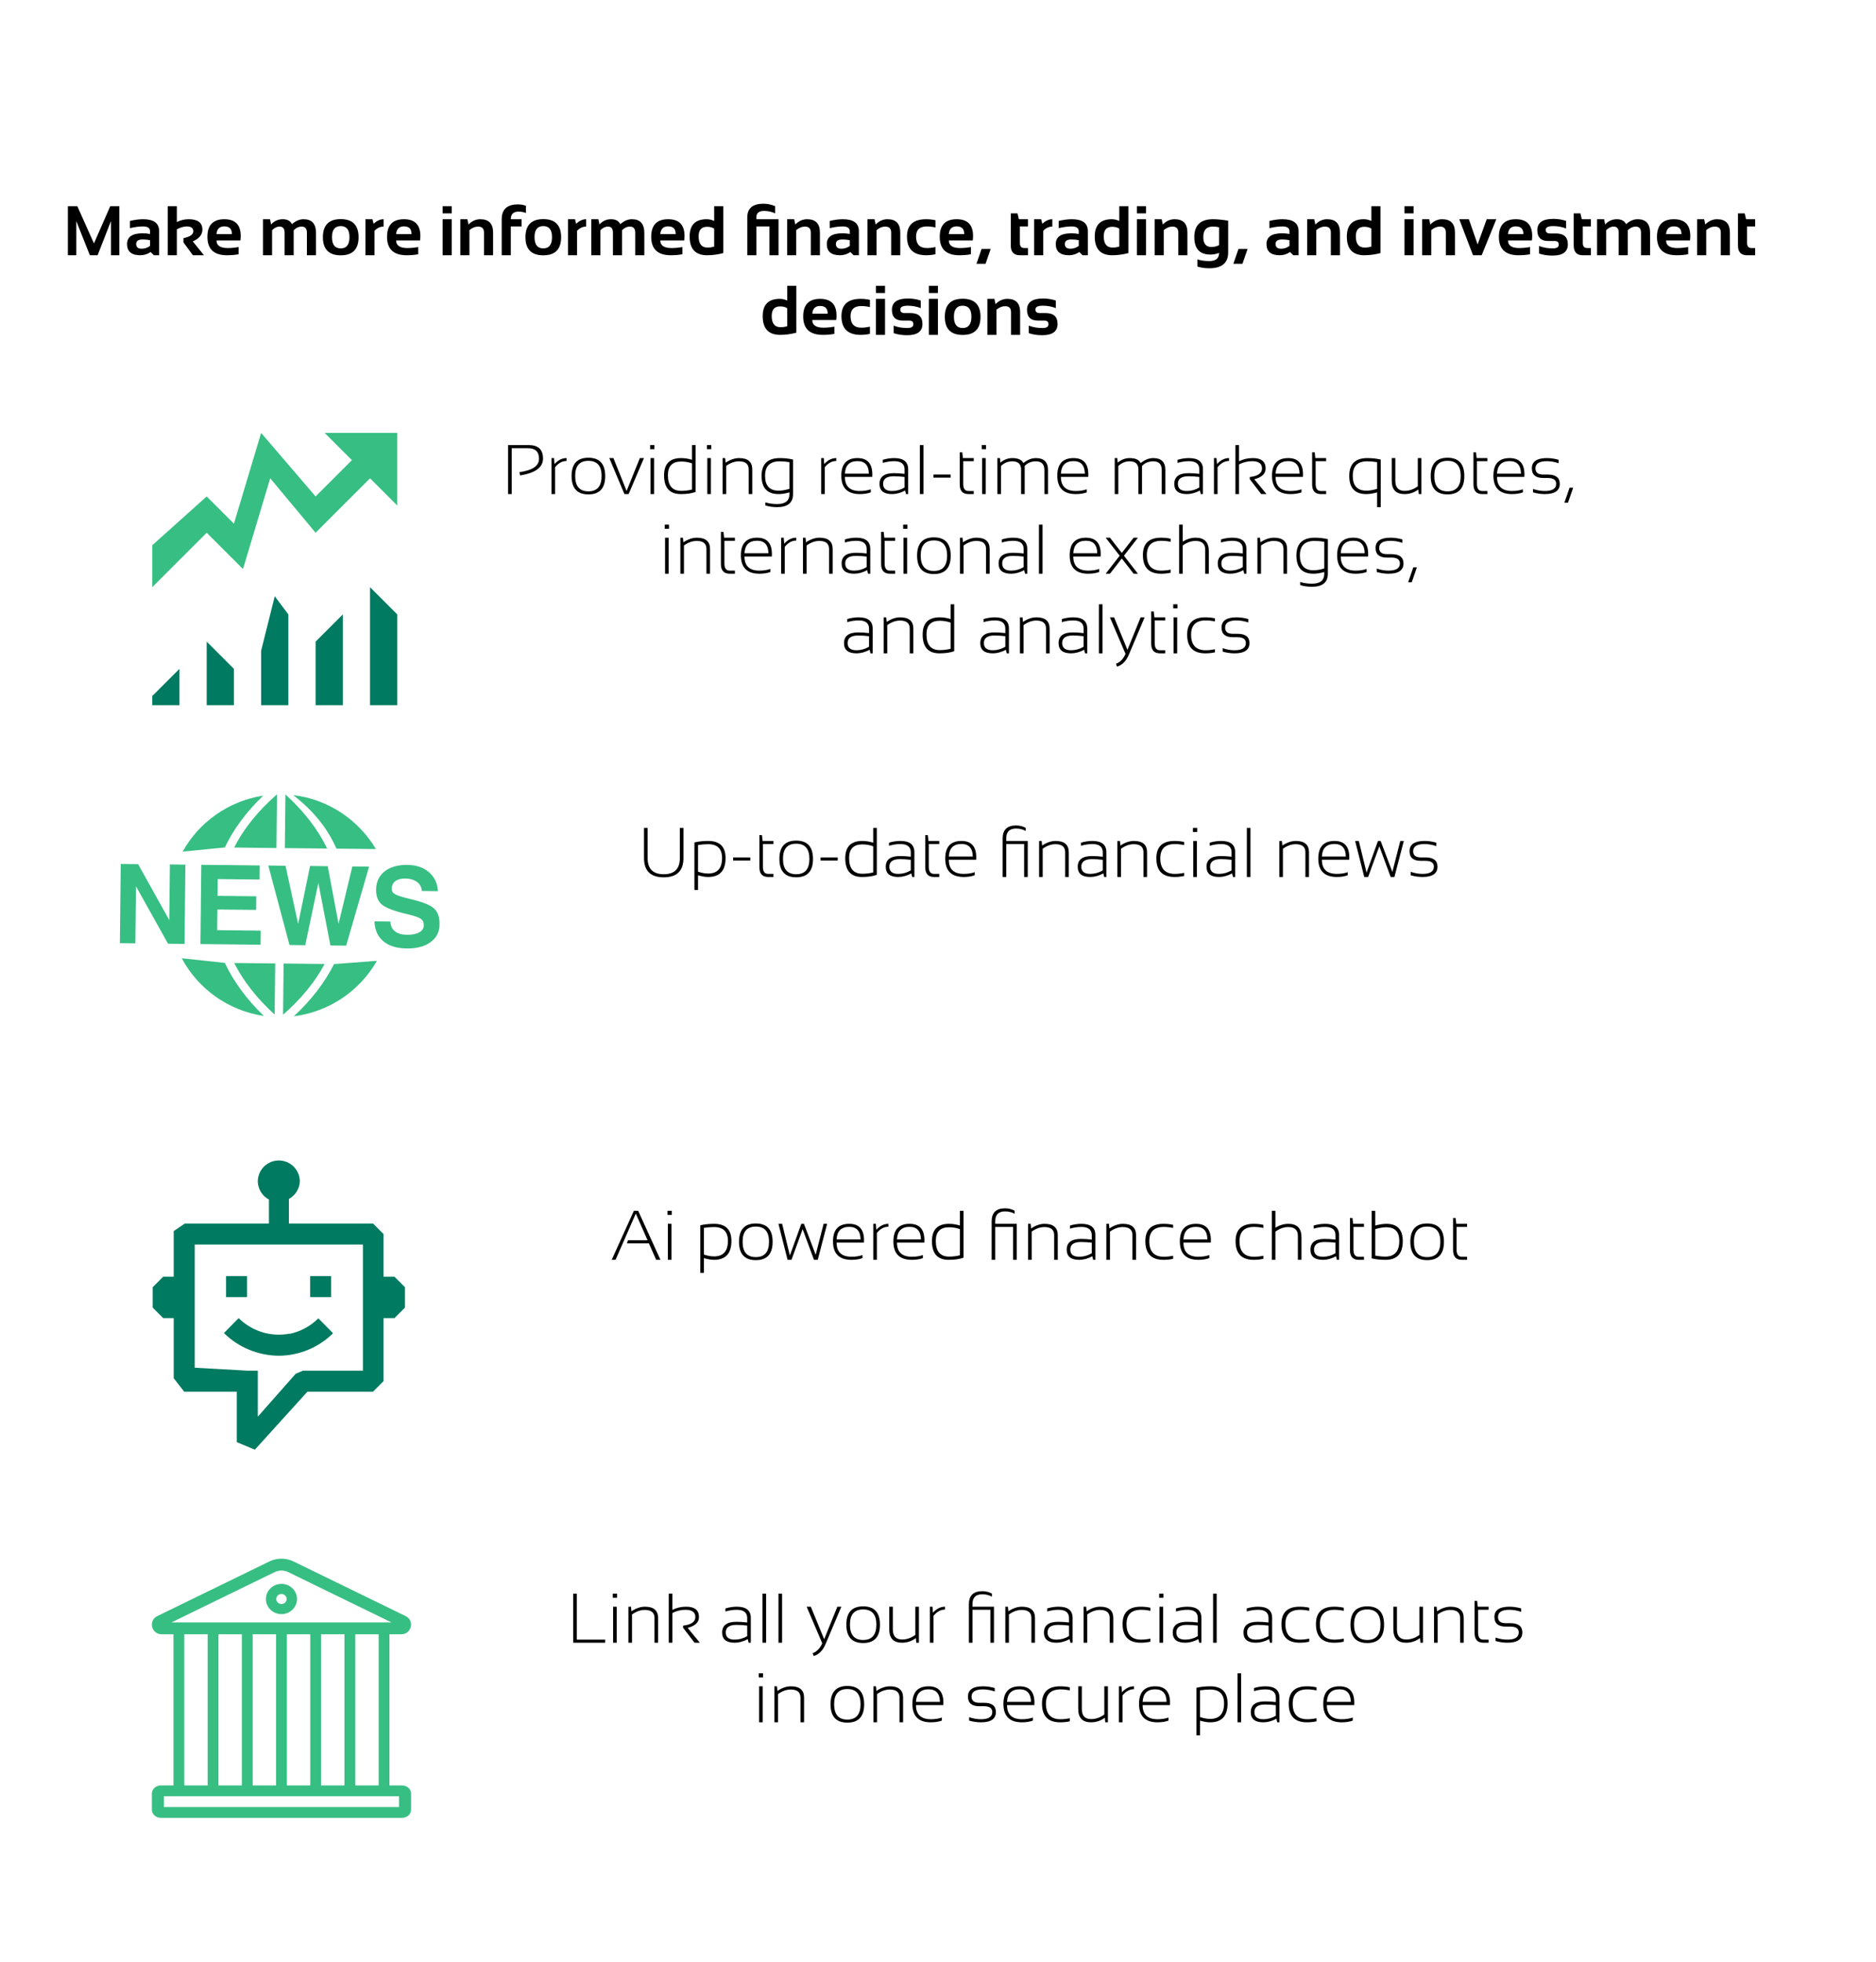 <svg width="801" height="838" viewBox="0 0 801 838" fill="none" xmlns="http://www.w3.org/2000/svg">
<path d="M65 250.75V232.859L88.25 212L99.875 223.625L111.5 184.875L134.75 212L150.25 196.5L138.625 184.875H169.625V215.875L158 204.25L134.75 227.5L115.375 204.25L103.75 243L88.25 227.5L65 250.75Z" fill="#37BE83"/>
<path d="M169.625 301.125H158V250.75L169.625 262.375V301.125ZM146.375 301.125H134.75V274L146.375 262.375V301.125ZM123.125 301.125H111.5V277.875L117.313 254.625L123.125 262.375V301.125ZM99.875 301.125H88.25V274L99.875 285.625V301.125ZM76.625 301.125H65V297.25L76.625 285.625V301.125Z" fill="#007A60"/>
<path d="M95.989 411.188C99.737 419.155 105.339 426.77 112.667 433.861C97.307 431.554 84.535 422.18 77.599 409.214L95.989 411.188H95.989ZM112.388 339.765C97.424 342.109 84.963 351.151 77.993 363.668L95.993 361.896C99.695 354.09 105.212 346.661 112.388 339.765L112.388 339.765ZM118.032 362.133L118.281 339.244H118.23C110.18 346.272 104.053 353.879 99.97 361.93L118.031 362.133L118.032 362.133ZM79.155 369.24L75.83 369.21L72.542 369.168L72.284 392.94L58.974 369.024L51.554 368.943L51.19 402.772L54.498 402.819L57.79 402.848L58.052 378.462L71.747 403.001L78.796 403.081L79.156 369.239L79.155 369.24ZM110.788 375.591L110.818 372.574L110.856 369.579L85.945 369.312L85.582 403.154L111.267 403.425L111.3 400.417L111.33 397.417L92.719 397.218L92.812 388.389L109.359 388.566L109.388 385.664L109.418 382.745L92.871 382.571L92.952 375.396L110.788 375.59V375.591ZM144.558 394.51L139.922 369.896L132.395 369.807L127.297 394.527L121.907 369.701L114.558 369.616L123.612 403.559L126.967 403.593L130.33 403.636L135.928 377.041L141.076 403.746L144.453 403.792L147.803 403.826L157.585 370.086L150.439 370.009L144.558 394.51L144.558 394.51ZM121.915 339.286H121.865L121.62 362.171L139.694 362.361C135.776 354.221 129.819 346.487 121.916 339.286H121.915ZM160.517 362.581C152.995 350.026 140.159 341.318 125.197 339.551C134.781 346.974 140.133 354.517 143.674 362.403L160.517 362.581L160.517 362.581ZM125.452 433.996C140.804 432.029 153.697 422.993 160.926 410.311L142.617 411.691C138.695 419.573 132.924 427.062 125.453 433.996L125.452 433.996ZM138.61 411.649L121.09 411.459L120.853 433.315C128.562 426.601 134.523 419.311 138.61 411.649L138.61 411.649ZM185.267 387.898C183.617 386.438 180.35 385.127 175.438 383.988C172.054 383.176 169.841 382.512 168.809 381.937C167.755 381.382 167.227 380.591 167.239 379.572C167.248 378.18 167.768 377.05 168.796 376.276C169.808 375.527 171.22 375.142 173.01 375.167C175.083 375.184 176.759 375.684 178.041 376.627C179.314 377.579 180.004 378.852 180.105 380.469L186.989 380.553C186.769 377.148 185.478 374.457 183.118 372.434C180.77 370.412 177.689 369.384 173.899 369.346C169.854 369.3 166.626 370.234 164.227 372.113C161.833 374.013 160.619 376.635 160.585 379.902C160.555 382.834 161.427 385 163.199 386.409C164.997 387.809 168.576 389.146 173.924 390.394C176.835 391.071 178.726 391.735 179.615 392.328C180.512 392.937 180.96 393.867 180.947 395.154C180.935 396.444 180.288 397.434 179.014 398.153C177.736 398.864 175.981 399.211 173.717 399.186C171.53 399.16 169.816 398.665 168.606 397.68C167.38 396.71 166.753 395.336 166.694 393.521L159.887 393.449C160.01 397.104 161.275 399.93 163.661 401.936C166.051 403.958 169.39 404.978 173.658 405.02C177.935 405.062 181.316 404.186 183.837 402.333C186.367 400.489 187.637 397.988 187.67 394.807C187.721 391.651 186.909 389.341 185.267 387.898L185.267 387.898ZM117.27 433.256L117.507 411.425L99.987 411.235C103.922 418.977 109.714 426.389 117.27 433.256L117.27 433.256Z" fill="#37BE83"/>
<path fill-rule="evenodd" clip-rule="evenodd" d="M123.356 522.489H159.261L163.749 526.977V545.198H168.417L172.905 549.687V558.394L168.417 562.882H163.749V589.811L159.261 594.299H131.255L108.815 619.073L101.095 615.842V594.299H78.654L74.166 588.554V562.882H69.678L65.19 558.394V549.687L69.678 545.198H74.166V525.72L78.924 522.489H114.829V512.256C113.422 511.507 112.24 510.397 111.404 509.041C110.567 507.684 110.108 506.129 110.071 504.536C110.071 502.155 111.017 499.872 112.7 498.189C114.384 496.505 116.667 495.56 119.048 495.56C121.428 495.56 123.711 496.505 125.395 498.189C127.078 499.872 128.024 502.155 128.024 504.536C127.95 506.074 127.482 507.567 126.665 508.872C125.847 510.176 124.708 511.249 123.356 511.986V522.489ZM154.953 558.394V531.465H83.142V584.066L105.583 585.322H110.071V604.98L126.229 586.669L129.37 585.322H154.953V558.394ZM135.923 562.971C132.562 566.341 128.286 568.65 123.625 569.614V569.524C119.737 570.268 115.727 570.052 111.941 568.894C108.156 567.737 104.71 565.673 101.903 562.882L95.62 569.255C98.671 572.307 102.307 574.712 106.301 576.346C110.341 578.034 114.667 578.913 119.048 578.949C127.725 578.896 136.038 575.449 142.206 569.345L135.923 562.971ZM105.493 544.929H96.517V553.905H105.493V544.929ZM132.422 544.929H141.398V553.905H132.422V544.929Z" fill="#007A60"/>
<g clip-path="url(#clip0_18_73)">
<path d="M123.003 671.314C121.22 670.464 119.136 670.464 117.371 671.305L73.193 692.838H167.161L123.003 671.314ZM161.674 697.896H151.684V762.446H161.674V697.896ZM166.285 697.896V762.446H171.646C173.778 762.446 175.506 763.995 175.506 765.904V772.82C175.506 774.73 173.778 776.279 171.646 776.279H68.708C66.577 776.279 64.848 774.73 64.848 772.82V765.904C64.848 763.995 66.577 762.446 68.708 762.446H74.07V697.896H69.043C64.604 697.896 63.216 692.023 67.197 690.112L115.09 666.768C118.302 665.236 122.054 665.236 125.284 666.777L173.145 690.106C177.14 692.011 175.756 697.896 171.312 697.896H166.285ZM122.483 697.896V762.446H132.473V697.896H122.483ZM117.872 697.896H107.882V762.446H117.872V697.896ZM137.083 697.896V762.446H147.073V697.896H137.083ZM93.281 697.896V762.446H103.271V697.896H93.281ZM88.67 697.896H78.68V762.446H88.67V697.896ZM120.177 689.289C123.844 689.289 126.817 686.399 126.817 682.834C126.817 679.269 123.844 676.379 120.177 676.379C116.51 676.379 113.538 679.269 113.538 682.834C113.538 686.399 116.51 689.289 120.177 689.289ZM120.177 684.986C118.955 684.986 117.964 684.022 117.964 682.834C117.964 681.646 118.955 680.682 120.177 680.682C121.4 680.682 122.39 681.646 122.39 682.834C122.39 684.022 121.4 684.986 120.177 684.986ZM170.36 771.668V767.057H69.995V771.668H170.36Z" fill="#37BE83"/>
</g>
<path d="M216.946 211V190.053H225.735C229.817 190.053 231.858 191.972 231.858 195.81C231.858 199.589 228.592 201.996 222.059 203.031L221.795 201.625C227.361 200.854 230.145 198.954 230.145 195.927C230.145 192.919 228.592 191.415 225.486 191.415H218.484V211H216.946ZM235.462 211V195.619H236.561L236.751 198.168C238.294 196.469 240.013 195.619 241.907 195.619V196.85C240.071 196.85 238.436 197.743 237 199.53V211H235.462ZM245.584 203.251C245.584 207.636 247.464 209.828 251.224 209.828C254.983 209.828 256.863 207.636 256.863 203.251C256.863 198.944 254.983 196.791 251.224 196.791C247.464 196.791 245.584 198.944 245.584 203.251ZM244.046 203.31C244.046 198.085 246.438 195.473 251.224 195.473C256.009 195.473 258.401 198.085 258.401 203.31C258.401 208.524 256.009 211.132 251.224 211.132C246.458 211.132 244.065 208.524 244.046 203.31ZM260.159 195.619H261.917L267.542 209.667L273.196 195.619H274.954L268.406 211H266.619L260.159 195.619ZM279.422 190.053V191.811H277.591V190.053H279.422ZM279.275 195.619V211H277.737V195.619H279.275ZM295.477 197.875C293.992 197.348 292.449 197.084 290.848 197.084C287.068 197.084 285.179 199.022 285.179 202.899C285.179 207.382 287.068 209.623 290.848 209.623C292.449 209.623 293.992 209.433 295.477 209.052V197.875ZM297.015 210.077C295.345 210.692 293.24 211 290.701 211C285.926 211 283.538 208.334 283.538 203.002C283.538 198.08 285.97 195.619 290.833 195.619C292.356 195.619 293.904 195.863 295.477 196.352V190.053H297.015V210.077ZM303.68 190.053V191.811H301.849V190.053H303.68ZM303.533 195.619V211H301.995V195.619H303.533ZM308.528 211V195.619H309.627L309.817 197.582C311.78 196.273 313.704 195.619 315.589 195.619C319.329 195.619 321.199 197.235 321.199 200.468V211H319.661V200.424C319.661 198.139 318.279 196.996 315.516 196.996C313.67 196.996 311.854 197.646 310.066 198.944V211H308.528ZM337.063 197.348C335.647 197.113 334.256 196.996 332.889 196.996C328.738 196.996 326.663 199.062 326.663 203.192C326.663 207.421 328.602 209.535 332.479 209.535C333.885 209.535 335.413 209.271 337.063 208.744V197.348ZM338.602 211C338.602 214.711 336.341 216.566 331.819 216.566C329.925 216.566 328.245 216.322 326.78 215.834V214.516C328.274 215.004 329.964 215.248 331.849 215.248C335.325 215.248 337.063 213.832 337.063 211V210.268C335.325 210.756 333.792 211 332.464 211C327.601 211 325.169 208.407 325.169 203.222C325.169 198.153 327.781 195.619 333.006 195.619C334.988 195.619 336.854 195.829 338.602 196.249V211ZM350.628 211V195.619H351.727L351.917 198.168C353.46 196.469 355.179 195.619 357.073 195.619V196.85C355.237 196.85 353.602 197.743 352.166 199.53V211H350.628ZM366.141 195.619C370.35 195.619 372.454 197.948 372.454 202.606C372.454 202.938 372.444 203.285 372.425 203.646H360.75C360.75 207.67 362.879 209.682 367.137 209.682C368.885 209.682 370.438 209.438 371.795 208.949V210.268C370.438 210.756 368.885 211 367.137 211C361.854 211 359.212 208.378 359.212 203.134C359.212 198.124 361.521 195.619 366.141 195.619ZM360.75 202.27H370.975C370.916 198.695 369.305 196.908 366.141 196.908C362.723 196.908 360.926 198.695 360.75 202.27ZM375.53 206.649C375.53 203.593 377.562 202.064 381.624 202.064C383.06 202.064 384.593 202.162 386.224 202.357V200.468C386.224 198.114 384.744 196.938 381.785 196.938C380.203 196.938 378.582 197.182 376.922 197.67V196.352C378.582 195.863 380.203 195.619 381.785 195.619C385.77 195.619 387.762 197.211 387.762 200.395V211H386.824L386.473 209.477C384.549 210.492 382.684 211 380.877 211C377.312 211 375.53 209.55 375.53 206.649ZM381.624 203.383C378.587 203.383 377.068 204.457 377.068 206.605C377.068 208.656 378.338 209.682 380.877 209.682C382.752 209.682 384.534 209.184 386.224 208.188V203.676C384.593 203.48 383.06 203.383 381.624 203.383ZM394.295 190.053V211H392.757V190.053H394.295ZM405.882 202.65V203.969H398.558V202.65H405.882ZM409.778 193.129H410.862L411.141 195.619H415.755V196.938H411.272V206.649C411.272 208.671 412.015 209.682 413.499 209.682H415.755V211H413.528C411.028 211 409.778 209.618 409.778 206.854V193.129ZM421.014 190.053V191.811H419.183V190.053H421.014ZM420.867 195.619V211H419.329V195.619H420.867ZM425.862 211V195.619H426.961L427.122 197.553C428.694 196.264 430.398 195.619 432.234 195.619C434.656 195.619 436.224 196.322 436.937 197.729C438.704 196.322 440.496 195.619 442.312 195.619C445.75 195.619 447.469 197.323 447.469 200.731V211H445.931V200.731C445.931 198.241 444.72 196.996 442.298 196.996C440.364 196.996 438.768 197.66 437.508 198.988V211H435.97V200.482C435.97 198.158 434.72 196.996 432.22 196.996C430.403 196.996 428.797 197.66 427.4 198.988V211H425.862ZM458.367 195.619C462.576 195.619 464.681 197.948 464.681 202.606C464.681 202.938 464.671 203.285 464.651 203.646H452.977C452.977 207.67 455.105 209.682 459.363 209.682C461.111 209.682 462.664 209.438 464.021 208.949V210.268C462.664 210.756 461.111 211 459.363 211C454.08 211 451.438 208.378 451.438 203.134C451.438 198.124 453.748 195.619 458.367 195.619ZM452.977 202.27H463.201C463.143 198.695 461.531 196.908 458.367 196.908C454.949 196.908 453.152 198.695 452.977 202.27ZM475.96 211V195.619H477.059L477.22 197.553C478.792 196.264 480.496 195.619 482.332 195.619C484.754 195.619 486.321 196.322 487.034 197.729C488.802 196.322 490.594 195.619 492.41 195.619C495.848 195.619 497.566 197.323 497.566 200.731V211H496.028V200.731C496.028 198.241 494.817 196.996 492.396 196.996C490.462 196.996 488.865 197.66 487.605 198.988V211H486.067V200.482C486.067 198.158 484.817 196.996 482.317 196.996C480.501 196.996 478.895 197.66 477.498 198.988V211H475.96ZM501.39 206.649C501.39 203.593 503.421 202.064 507.483 202.064C508.919 202.064 510.452 202.162 512.083 202.357V200.468C512.083 198.114 510.604 196.938 507.645 196.938C506.062 196.938 504.441 197.182 502.781 197.67V196.352C504.441 195.863 506.062 195.619 507.645 195.619C511.629 195.619 513.621 197.211 513.621 200.395V211H512.684L512.332 209.477C510.408 210.492 508.543 211 506.736 211C503.172 211 501.39 209.55 501.39 206.649ZM507.483 203.383C504.446 203.383 502.928 204.457 502.928 206.605C502.928 208.656 504.197 209.682 506.736 209.682C508.611 209.682 510.394 209.184 512.083 208.188V203.676C510.452 203.48 508.919 203.383 507.483 203.383ZM518.323 211V195.619H519.422L519.612 198.168C521.155 196.469 522.874 195.619 524.769 195.619V196.85C522.933 196.85 521.297 197.743 519.861 199.53V211H518.323ZM527.493 211V190.053H529.031V196.967C530.818 196.068 532.786 195.619 534.935 195.619C538.567 195.619 540.384 197.099 540.384 200.058C540.384 202.304 538.772 203.837 535.55 204.657L540.765 211H538.509L533.616 204.628V203.705C537.103 203.305 538.846 202.084 538.846 200.043C538.846 197.973 537.43 196.938 534.598 196.938C532.713 196.938 530.857 197.396 529.031 198.314V211H527.493ZM550.037 195.619C554.246 195.619 556.351 197.948 556.351 202.606C556.351 202.938 556.341 203.285 556.321 203.646H544.646C544.646 207.67 546.775 209.682 551.033 209.682C552.781 209.682 554.334 209.438 555.691 208.949V210.268C554.334 210.756 552.781 211 551.033 211C545.75 211 543.108 208.378 543.108 203.134C543.108 198.124 545.418 195.619 550.037 195.619ZM544.646 202.27H554.871C554.812 198.695 553.201 196.908 550.037 196.908C546.619 196.908 544.822 198.695 544.646 202.27ZM560.247 193.129H561.331L561.609 195.619H566.224V196.938H561.741V206.649C561.741 208.671 562.483 209.682 563.968 209.682H566.224V211H563.997C561.497 211 560.247 209.618 560.247 206.854V193.129ZM587.991 197.348C586.478 197.113 585.037 196.996 583.67 196.996C579.617 196.996 577.591 199.062 577.591 203.192C577.591 207.421 579.529 209.535 583.406 209.535C584.812 209.535 586.341 209.271 587.991 208.744V197.348ZM589.529 216.566H587.991V210.268C586.253 210.756 584.72 211 583.392 211C578.528 211 576.097 208.407 576.097 203.222C576.097 198.153 578.66 195.619 583.787 195.619C585.867 195.619 587.781 195.829 589.529 196.249V216.566ZM606.902 195.619V211H605.774L605.599 209.037C603.831 210.346 601.858 211 599.681 211C596.048 211 594.231 209.091 594.231 205.272V195.619H595.77V205.316C595.77 208.188 597.098 209.623 599.754 209.623C601.697 209.623 603.567 208.974 605.364 207.675V195.619H606.902ZM612.41 203.251C612.41 207.636 614.29 209.828 618.05 209.828C621.81 209.828 623.689 207.636 623.689 203.251C623.689 198.944 621.81 196.791 618.05 196.791C614.29 196.791 612.41 198.944 612.41 203.251ZM610.872 203.31C610.872 198.085 613.265 195.473 618.05 195.473C622.835 195.473 625.228 198.085 625.228 203.31C625.228 208.524 622.835 211.132 618.05 211.132C613.284 211.132 610.892 208.524 610.872 203.31ZM629.124 193.129H630.208L630.486 195.619H635.101V196.938H630.618V206.649C630.618 208.671 631.36 209.682 632.845 209.682H635.101V211H632.874C630.374 211 629.124 209.618 629.124 206.854V193.129ZM644.578 195.619C648.787 195.619 650.892 197.948 650.892 202.606C650.892 202.938 650.882 203.285 650.862 203.646H639.188C639.188 207.67 641.316 209.682 645.574 209.682C647.322 209.682 648.875 209.438 650.232 208.949V210.268C648.875 210.756 647.322 211 645.574 211C640.291 211 637.649 208.378 637.649 203.134C637.649 198.124 639.959 195.619 644.578 195.619ZM639.188 202.27H649.412C649.354 198.695 647.742 196.908 644.578 196.908C641.16 196.908 639.363 198.695 639.188 202.27ZM654.554 210.268V208.803C656.263 209.389 657.942 209.682 659.593 209.682C662.825 209.682 664.441 208.656 664.441 206.605C664.441 204.945 663.245 204.115 660.853 204.115H658.89C655.667 204.115 654.056 202.748 654.056 200.014C654.056 197.084 656.189 195.619 660.457 195.619C662.098 195.619 663.772 195.863 665.481 196.352V197.816C663.772 197.23 662.098 196.938 660.457 196.938C657.215 196.938 655.594 197.963 655.594 200.014C655.594 201.771 656.692 202.65 658.89 202.65H660.853C664.271 202.65 665.979 203.969 665.979 206.605C665.979 209.535 663.851 211 659.593 211C657.942 211 656.263 210.756 654.554 210.268ZM671.692 208.29L669.495 214.662H667.957L670.154 208.29H671.692ZM285.647 224.053V225.811H283.816V224.053H285.647ZM285.501 229.619V245H283.963V229.619H285.501ZM290.496 245V229.619H291.595L291.785 231.582C293.748 230.273 295.672 229.619 297.557 229.619C301.297 229.619 303.167 231.235 303.167 234.468V245H301.629V234.424C301.629 232.139 300.247 230.996 297.483 230.996C295.638 230.996 293.821 231.646 292.034 232.944V245H290.496ZM307.811 227.129H308.895L309.173 229.619H313.787V230.938H309.305V240.649C309.305 242.671 310.047 243.682 311.531 243.682H313.787V245H311.561C309.061 245 307.811 243.618 307.811 240.854V227.129ZM323.265 229.619C327.474 229.619 329.578 231.948 329.578 236.606C329.578 236.938 329.568 237.285 329.549 237.646H317.874C317.874 241.67 320.003 243.682 324.261 243.682C326.009 243.682 327.562 243.438 328.919 242.949V244.268C327.562 244.756 326.009 245 324.261 245C318.978 245 316.336 242.378 316.336 237.134C316.336 232.124 318.646 229.619 323.265 229.619ZM317.874 236.27H328.099C328.04 232.695 326.429 230.908 323.265 230.908C319.847 230.908 318.05 232.695 317.874 236.27ZM333.533 245V229.619H334.632L334.822 232.168C336.365 230.469 338.084 229.619 339.979 229.619V230.85C338.143 230.85 336.507 231.743 335.071 233.53V245H333.533ZM342.85 245V229.619H343.948L344.139 231.582C346.102 230.273 348.025 229.619 349.91 229.619C353.65 229.619 355.521 231.235 355.521 234.468V245H353.982V234.424C353.982 232.139 352.601 230.996 349.837 230.996C347.991 230.996 346.175 231.646 344.388 232.944V245H342.85ZM359.344 240.649C359.344 237.593 361.375 236.064 365.438 236.064C366.873 236.064 368.406 236.162 370.037 236.357V234.468C370.037 232.114 368.558 230.938 365.599 230.938C364.017 230.938 362.396 231.182 360.735 231.67V230.352C362.396 229.863 364.017 229.619 365.599 229.619C369.583 229.619 371.575 231.211 371.575 234.395V245H370.638L370.286 243.477C368.362 244.492 366.497 245 364.69 245C361.126 245 359.344 243.55 359.344 240.649ZM365.438 237.383C362.4 237.383 360.882 238.457 360.882 240.605C360.882 242.656 362.151 243.682 364.69 243.682C366.565 243.682 368.348 243.184 370.037 242.188V237.676C368.406 237.48 366.873 237.383 365.438 237.383ZM376.219 227.129H377.303L377.581 229.619H382.195V230.938H377.713V240.649C377.713 242.671 378.455 243.682 379.939 243.682H382.195V245H379.969C377.469 245 376.219 243.618 376.219 240.854V227.129ZM387.454 224.053V225.811H385.623V224.053H387.454ZM387.308 229.619V245H385.77V229.619H387.308ZM393.108 237.251C393.108 241.636 394.988 243.828 398.748 243.828C402.508 243.828 404.388 241.636 404.388 237.251C404.388 232.944 402.508 230.791 398.748 230.791C394.988 230.791 393.108 232.944 393.108 237.251ZM391.57 237.31C391.57 232.085 393.963 229.473 398.748 229.473C403.533 229.473 405.926 232.085 405.926 237.31C405.926 242.524 403.533 245.132 398.748 245.132C393.982 245.132 391.59 242.524 391.57 237.31ZM409.881 245V229.619H410.979L411.17 231.582C413.133 230.273 415.057 229.619 416.941 229.619C420.682 229.619 422.552 231.235 422.552 234.468V245H421.014V234.424C421.014 232.139 419.632 230.996 416.868 230.996C415.022 230.996 413.206 231.646 411.419 232.944V245H409.881ZM426.375 240.649C426.375 237.593 428.406 236.064 432.469 236.064C433.904 236.064 435.438 236.162 437.068 236.357V234.468C437.068 232.114 435.589 230.938 432.63 230.938C431.048 230.938 429.427 231.182 427.767 231.67V230.352C429.427 229.863 431.048 229.619 432.63 229.619C436.614 229.619 438.606 231.211 438.606 234.395V245H437.669L437.317 243.477C435.394 244.492 433.528 245 431.722 245C428.157 245 426.375 243.55 426.375 240.649ZM432.469 237.383C429.432 237.383 427.913 238.457 427.913 240.605C427.913 242.656 429.183 243.682 431.722 243.682C433.597 243.682 435.379 243.184 437.068 242.188V237.676C435.438 237.48 433.904 237.383 432.469 237.383ZM445.14 224.053V245H443.602V224.053H445.14ZM463.655 229.619C467.864 229.619 469.969 231.948 469.969 236.606C469.969 236.938 469.959 237.285 469.939 237.646H458.265C458.265 241.67 460.394 243.682 464.651 243.682C466.399 243.682 467.952 243.438 469.31 242.949V244.268C467.952 244.756 466.399 245 464.651 245C459.368 245 456.727 242.378 456.727 237.134C456.727 232.124 459.036 229.619 463.655 229.619ZM458.265 236.27H468.489C468.431 232.695 466.819 230.908 463.655 230.908C460.237 230.908 458.44 232.695 458.265 236.27ZM478.069 237.31L472.093 229.619H473.924L478.978 236.123L484.031 229.619H485.862L479.9 237.31L485.862 245H484.031L478.978 238.496L473.924 245H472.093L478.069 237.31ZM499.852 244.561C498.582 244.854 497.215 245 495.75 245C490.574 245 487.986 242.339 487.986 237.017C487.986 232.085 490.574 229.619 495.75 229.619C497.215 229.619 498.582 229.766 499.852 230.059V231.377C498.484 231.084 497.166 230.938 495.896 230.938C491.746 230.938 489.671 232.964 489.671 237.017C489.671 241.46 491.746 243.682 495.896 243.682C497.166 243.682 498.484 243.535 499.852 243.242V244.561ZM503.455 245V224.053H504.993V231.289C506.79 230.176 508.631 229.619 510.516 229.619C514.256 229.619 516.126 231.528 516.126 235.347V245H514.588V234.717C514.588 232.236 513.206 230.996 510.442 230.996C508.597 230.996 506.78 231.646 504.993 232.944V245H503.455ZM519.949 240.649C519.949 237.593 521.98 236.064 526.043 236.064C527.479 236.064 529.012 236.162 530.643 236.357V234.468C530.643 232.114 529.163 230.938 526.204 230.938C524.622 230.938 523.001 231.182 521.341 231.67V230.352C523.001 229.863 524.622 229.619 526.204 229.619C530.188 229.619 532.181 231.211 532.181 234.395V245H531.243L530.892 243.477C528.968 244.492 527.103 245 525.296 245C521.731 245 519.949 243.55 519.949 240.649ZM526.043 237.383C523.006 237.383 521.487 238.457 521.487 240.605C521.487 242.656 522.757 243.682 525.296 243.682C527.171 243.682 528.953 243.184 530.643 242.188V237.676C529.012 237.48 527.479 237.383 526.043 237.383ZM536.883 245V229.619H537.981L538.172 231.582C540.135 230.273 542.059 229.619 543.943 229.619C547.684 229.619 549.554 231.235 549.554 234.468V245H548.016V234.424C548.016 232.139 546.634 230.996 543.87 230.996C542.024 230.996 540.208 231.646 538.421 232.944V245H536.883ZM565.418 231.348C564.002 231.113 562.61 230.996 561.243 230.996C557.093 230.996 555.018 233.062 555.018 237.192C555.018 241.421 556.956 243.535 560.833 243.535C562.239 243.535 563.768 243.271 565.418 242.744V231.348ZM566.956 245C566.956 248.711 564.695 250.566 560.174 250.566C558.279 250.566 556.6 250.322 555.135 249.834V248.516C556.629 249.004 558.318 249.248 560.203 249.248C563.68 249.248 565.418 247.832 565.418 245V244.268C563.68 244.756 562.146 245 560.818 245C555.955 245 553.523 242.407 553.523 237.222C553.523 232.153 556.136 229.619 561.36 229.619C563.343 229.619 565.208 229.829 566.956 230.249V245ZM577.854 229.619C582.063 229.619 584.168 231.948 584.168 236.606C584.168 236.938 584.158 237.285 584.139 237.646H572.464C572.464 241.67 574.593 243.682 578.851 243.682C580.599 243.682 582.151 243.438 583.509 242.949V244.268C582.151 244.756 580.599 245 578.851 245C573.567 245 570.926 242.378 570.926 237.134C570.926 232.124 573.235 229.619 577.854 229.619ZM572.464 236.27H582.688C582.63 232.695 581.019 230.908 577.854 230.908C574.437 230.908 572.64 232.695 572.464 236.27ZM587.83 244.268V242.803C589.539 243.389 591.219 243.682 592.869 243.682C596.102 243.682 597.718 242.656 597.718 240.605C597.718 238.945 596.521 238.115 594.129 238.115H592.166C588.943 238.115 587.332 236.748 587.332 234.014C587.332 231.084 589.466 229.619 593.733 229.619C595.374 229.619 597.049 229.863 598.758 230.352V231.816C597.049 231.23 595.374 230.938 593.733 230.938C590.491 230.938 588.87 231.963 588.87 234.014C588.87 235.771 589.969 236.65 592.166 236.65H594.129C597.547 236.65 599.256 237.969 599.256 240.605C599.256 243.535 597.127 245 592.869 245C591.219 245 589.539 244.756 587.83 244.268ZM604.969 242.29L602.771 248.662H601.233L603.431 242.29H604.969ZM360.369 274.649C360.369 271.593 362.4 270.064 366.463 270.064C367.898 270.064 369.432 270.162 371.062 270.357V268.468C371.062 266.114 369.583 264.938 366.624 264.938C365.042 264.938 363.421 265.182 361.761 265.67V264.352C363.421 263.863 365.042 263.619 366.624 263.619C370.608 263.619 372.601 265.211 372.601 268.395V279H371.663L371.312 277.477C369.388 278.492 367.522 279 365.716 279C362.151 279 360.369 277.55 360.369 274.649ZM366.463 271.383C363.426 271.383 361.907 272.457 361.907 274.605C361.907 276.656 363.177 277.682 365.716 277.682C367.591 277.682 369.373 277.184 371.062 276.188V271.676C369.432 271.48 367.898 271.383 366.463 271.383ZM377.303 279V263.619H378.401L378.592 265.582C380.555 264.273 382.479 263.619 384.363 263.619C388.104 263.619 389.974 265.235 389.974 268.468V279H388.436V268.424C388.436 266.139 387.054 264.996 384.29 264.996C382.444 264.996 380.628 265.646 378.841 266.944V279H377.303ZM405.882 265.875C404.397 265.348 402.854 265.084 401.253 265.084C397.474 265.084 395.584 267.022 395.584 270.899C395.584 275.382 397.474 277.623 401.253 277.623C402.854 277.623 404.397 277.433 405.882 277.052V265.875ZM407.42 278.077C405.75 278.692 403.646 279 401.106 279C396.331 279 393.943 276.334 393.943 271.002C393.943 266.08 396.375 263.619 401.238 263.619C402.762 263.619 404.31 263.863 405.882 264.352V258.053H407.42V278.077ZM418.553 274.649C418.553 271.593 420.584 270.064 424.646 270.064C426.082 270.064 427.615 270.162 429.246 270.357V268.468C429.246 266.114 427.767 264.938 424.808 264.938C423.226 264.938 421.604 265.182 419.944 265.67V264.352C421.604 263.863 423.226 263.619 424.808 263.619C428.792 263.619 430.784 265.211 430.784 268.395V279H429.847L429.495 277.477C427.571 278.492 425.706 279 423.899 279C420.335 279 418.553 277.55 418.553 274.649ZM424.646 271.383C421.609 271.383 420.091 272.457 420.091 274.605C420.091 276.656 421.36 277.682 423.899 277.682C425.774 277.682 427.557 277.184 429.246 276.188V271.676C427.615 271.48 426.082 271.383 424.646 271.383ZM435.486 279V263.619H436.585L436.775 265.582C438.738 264.273 440.662 263.619 442.547 263.619C446.287 263.619 448.157 265.235 448.157 268.468V279H446.619V268.424C446.619 266.139 445.237 264.996 442.474 264.996C440.628 264.996 438.812 265.646 437.024 266.944V279H435.486ZM451.98 274.649C451.98 271.593 454.012 270.064 458.074 270.064C459.51 270.064 461.043 270.162 462.674 270.357V268.468C462.674 266.114 461.194 264.938 458.235 264.938C456.653 264.938 455.032 265.182 453.372 265.67V264.352C455.032 263.863 456.653 263.619 458.235 263.619C462.22 263.619 464.212 265.211 464.212 268.395V279H463.274L462.923 277.477C460.999 278.492 459.134 279 457.327 279C453.763 279 451.98 277.55 451.98 274.649ZM458.074 271.383C455.037 271.383 453.519 272.457 453.519 274.605C453.519 276.656 454.788 277.682 457.327 277.682C459.202 277.682 460.984 277.184 462.674 276.188V271.676C461.043 271.48 459.51 271.383 458.074 271.383ZM470.745 258.053V279H469.207V258.053H470.745ZM473.909 263.619H475.682L481.395 277.506L487.02 263.619H488.719L482.039 279.454C480.906 282.247 479.207 283.99 476.941 284.684L476.487 283.453C478.265 282.809 479.622 281.402 480.56 279.234L473.909 263.619ZM491.531 261.129H492.615L492.894 263.619H497.508V264.938H493.025V274.649C493.025 276.671 493.768 277.682 495.252 277.682H497.508V279H495.281C492.781 279 491.531 277.618 491.531 274.854V261.129ZM502.767 258.053V259.811H500.936V258.053H502.767ZM502.62 263.619V279H501.082V263.619H502.62ZM518.748 278.561C517.479 278.854 516.111 279 514.646 279C509.471 279 506.883 276.339 506.883 271.017C506.883 266.085 509.471 263.619 514.646 263.619C516.111 263.619 517.479 263.766 518.748 264.059V265.377C517.381 265.084 516.062 264.938 514.793 264.938C510.643 264.938 508.567 266.964 508.567 271.017C508.567 275.46 510.643 277.682 514.793 277.682C516.062 277.682 517.381 277.535 518.748 277.242V278.561ZM522.059 278.268V276.803C523.768 277.389 525.447 277.682 527.098 277.682C530.33 277.682 531.946 276.656 531.946 274.605C531.946 272.945 530.75 272.115 528.357 272.115H526.395C523.172 272.115 521.561 270.748 521.561 268.014C521.561 265.084 523.694 263.619 527.962 263.619C529.603 263.619 531.277 263.863 532.986 264.352V265.816C531.277 265.23 529.603 264.938 527.962 264.938C524.72 264.938 523.099 265.963 523.099 268.014C523.099 269.771 524.197 270.65 526.395 270.65H528.357C531.775 270.65 533.484 271.969 533.484 274.605C533.484 277.535 531.355 279 527.098 279C525.447 279 523.768 278.756 522.059 278.268Z" fill="black"/>
<path d="M274.972 366.414V353.553H276.51V366.414C276.51 371.023 278.805 373.328 283.395 373.328C287.984 373.328 290.279 371.023 290.279 366.414V353.553H291.817V366.414C291.817 371.902 289.01 374.646 283.395 374.646C277.779 374.646 274.972 371.902 274.972 366.414ZM298.043 372.244C299.596 372.771 301.026 373.035 302.335 373.035C306.31 373.035 308.297 370.823 308.297 366.399C308.297 362.464 306.319 360.496 302.364 360.496C300.997 360.496 299.557 360.613 298.043 360.848V372.244ZM296.505 359.749C298.253 359.329 300.216 359.119 302.394 359.119C307.325 359.119 309.791 361.556 309.791 366.429C309.791 371.81 307.311 374.5 302.35 374.5C301.119 374.5 299.684 374.256 298.043 373.768V380.066H296.505V359.749ZM320.353 366.15V367.469H313.028V366.15H320.353ZM324.249 356.629H325.333L325.611 359.119H330.226V360.438H325.743V370.149C325.743 372.171 326.485 373.182 327.97 373.182H330.226V374.5H327.999C325.499 374.5 324.249 373.118 324.249 370.354V356.629ZM334.312 366.751C334.312 371.136 336.192 373.328 339.952 373.328C343.712 373.328 345.592 371.136 345.592 366.751C345.592 362.444 343.712 360.291 339.952 360.291C336.192 360.291 334.312 362.444 334.312 366.751ZM332.774 366.81C332.774 361.585 335.167 358.973 339.952 358.973C344.737 358.973 347.13 361.585 347.13 366.81C347.13 372.024 344.737 374.632 339.952 374.632C335.187 374.632 332.794 372.024 332.774 366.81ZM357.677 366.15V367.469H350.353V366.15H357.677ZM372.838 361.375C371.354 360.848 369.811 360.584 368.209 360.584C364.43 360.584 362.54 362.522 362.54 366.399C362.54 370.882 364.43 373.123 368.209 373.123C369.811 373.123 371.354 372.933 372.838 372.552V361.375ZM374.376 373.577C372.706 374.192 370.602 374.5 368.062 374.5C363.287 374.5 360.899 371.834 360.899 366.502C360.899 361.58 363.331 359.119 368.194 359.119C369.718 359.119 371.266 359.363 372.838 359.852V353.553H374.376V373.577ZM378.185 370.149C378.185 367.093 380.216 365.564 384.278 365.564C385.714 365.564 387.247 365.662 388.878 365.857V363.968C388.878 361.614 387.398 360.438 384.439 360.438C382.857 360.438 381.236 360.682 379.576 361.17V359.852C381.236 359.363 382.857 359.119 384.439 359.119C388.424 359.119 390.416 360.711 390.416 363.895V374.5H389.479L389.127 372.977C387.203 373.992 385.338 374.5 383.531 374.5C379.967 374.5 378.185 373.05 378.185 370.149ZM384.278 366.883C381.241 366.883 379.723 367.957 379.723 370.105C379.723 372.156 380.992 373.182 383.531 373.182C385.406 373.182 387.188 372.684 388.878 371.688V367.176C387.247 366.98 385.714 366.883 384.278 366.883ZM395.06 356.629H396.144L396.422 359.119H401.036V360.438H396.554V370.149C396.554 372.171 397.296 373.182 398.78 373.182H401.036V374.5H398.81C396.31 374.5 395.06 373.118 395.06 370.354V356.629ZM410.514 359.119C414.723 359.119 416.827 361.448 416.827 366.106C416.827 366.438 416.817 366.785 416.798 367.146H405.123C405.123 371.17 407.252 373.182 411.51 373.182C413.258 373.182 414.811 372.938 416.168 372.449V373.768C414.811 374.256 413.258 374.5 411.51 374.5C406.227 374.5 403.585 371.878 403.585 366.634C403.585 361.624 405.895 359.119 410.514 359.119ZM405.123 365.77H415.348C415.289 362.195 413.678 360.408 410.514 360.408C407.096 360.408 405.299 362.195 405.123 365.77ZM438.814 359.119V374.5H437.276V360.438H429.645V374.5H428.106V358.079C428.106 354.358 430.021 352.498 433.849 352.498C435.304 352.498 436.666 352.84 437.936 353.523V354.842C436.725 354.158 435.357 353.816 433.834 353.816C431.041 353.816 429.645 355.198 429.645 357.962V359.119H438.814ZM443.663 374.5V359.119H444.762L444.952 361.082C446.915 359.773 448.839 359.119 450.724 359.119C454.464 359.119 456.334 360.735 456.334 363.968V374.5H454.796V363.924C454.796 361.639 453.414 360.496 450.65 360.496C448.805 360.496 446.988 361.146 445.201 362.444V374.5H443.663ZM460.157 370.149C460.157 367.093 462.188 365.564 466.251 365.564C467.687 365.564 469.22 365.662 470.851 365.857V363.968C470.851 361.614 469.371 360.438 466.412 360.438C464.83 360.438 463.209 360.682 461.549 361.17V359.852C463.209 359.363 464.83 359.119 466.412 359.119C470.396 359.119 472.389 360.711 472.389 363.895V374.5H471.451L471.1 372.977C469.176 373.992 467.311 374.5 465.504 374.5C461.939 374.5 460.157 373.05 460.157 370.149ZM466.251 366.883C463.214 366.883 461.695 367.957 461.695 370.105C461.695 372.156 462.965 373.182 465.504 373.182C467.379 373.182 469.161 372.684 470.851 371.688V367.176C469.22 366.98 467.687 366.883 466.251 366.883ZM477.091 374.5V359.119H478.189L478.38 361.082C480.343 359.773 482.267 359.119 484.151 359.119C487.892 359.119 489.762 360.735 489.762 363.968V374.5H488.224V363.924C488.224 361.639 486.842 360.496 484.078 360.496C482.232 360.496 480.416 361.146 478.629 362.444V374.5H477.091ZM505.597 374.061C504.327 374.354 502.96 374.5 501.495 374.5C496.319 374.5 493.731 371.839 493.731 366.517C493.731 361.585 496.319 359.119 501.495 359.119C502.96 359.119 504.327 359.266 505.597 359.559V360.877C504.229 360.584 502.911 360.438 501.642 360.438C497.491 360.438 495.416 362.464 495.416 366.517C495.416 370.96 497.491 373.182 501.642 373.182C502.911 373.182 504.229 373.035 505.597 372.742V374.061ZM511.178 353.553V355.311H509.347V353.553H511.178ZM511.031 359.119V374.5H509.493V359.119H511.031ZM515.147 370.149C515.147 367.093 517.179 365.564 521.241 365.564C522.677 365.564 524.21 365.662 525.841 365.857V363.968C525.841 361.614 524.361 360.438 521.402 360.438C519.82 360.438 518.199 360.682 516.539 361.17V359.852C518.199 359.363 519.82 359.119 521.402 359.119C525.387 359.119 527.379 360.711 527.379 363.895V374.5H526.441L526.09 372.977C524.166 373.992 522.301 374.5 520.494 374.5C516.93 374.5 515.147 373.05 515.147 370.149ZM521.241 366.883C518.204 366.883 516.686 367.957 516.686 370.105C516.686 372.156 517.955 373.182 520.494 373.182C522.369 373.182 524.151 372.684 525.841 371.688V367.176C524.21 366.98 522.677 366.883 521.241 366.883ZM533.912 353.553V374.5H532.374V353.553H533.912ZM546.231 374.5V359.119H547.33L547.521 361.082C549.483 359.773 551.407 359.119 553.292 359.119C557.032 359.119 558.902 360.735 558.902 363.968V374.5H557.364V363.924C557.364 361.639 555.982 360.496 553.219 360.496C551.373 360.496 549.557 361.146 547.77 362.444V374.5H546.231ZM569.801 359.119C574.01 359.119 576.114 361.448 576.114 366.106C576.114 366.438 576.104 366.785 576.085 367.146H564.41C564.41 371.17 566.539 373.182 570.797 373.182C572.545 373.182 574.098 372.938 575.455 372.449V373.768C574.098 374.256 572.545 374.5 570.797 374.5C565.514 374.5 562.872 371.878 562.872 366.634C562.872 361.624 565.182 359.119 569.801 359.119ZM564.41 365.77H574.635C574.576 362.195 572.965 360.408 569.801 360.408C566.383 360.408 564.586 362.195 564.41 365.77ZM578.604 359.119H580.172L583.482 372.64L588.36 359.119H589.488L594.498 372.347L597.882 359.119H599.391L595.377 374.5H593.78L588.932 361.39L584.156 374.5H582.501L578.604 359.119ZM602.335 373.768V372.303C604.044 372.889 605.724 373.182 607.374 373.182C610.606 373.182 612.223 372.156 612.223 370.105C612.223 368.445 611.026 367.615 608.634 367.615H606.671C603.448 367.615 601.837 366.248 601.837 363.514C601.837 360.584 603.971 359.119 608.238 359.119C609.879 359.119 611.554 359.363 613.263 359.852V361.316C611.554 360.73 609.879 360.438 608.238 360.438C604.996 360.438 603.375 361.463 603.375 363.514C603.375 365.271 604.474 366.15 606.671 366.15H608.634C612.052 366.15 613.761 367.469 613.761 370.105C613.761 373.035 611.632 374.5 607.374 374.5C605.724 374.5 604.044 374.256 602.335 373.768Z" fill="black"/>
<path d="M262.813 538H261.173L270.65 517.053H272.481L282.003 538H280.172L277.066 530.969H267.677L268.131 529.65H276.495L271.471 518.254L262.813 538ZM286.837 517.053V518.811H285.006V517.053H286.837ZM286.69 522.619V538H285.152V522.619H286.69ZM300.548 535.744C302.101 536.271 303.531 536.535 304.84 536.535C308.814 536.535 310.802 534.323 310.802 529.899C310.802 525.964 308.824 523.996 304.869 523.996C303.502 523.996 302.062 524.113 300.548 524.348V535.744ZM299.01 523.249C300.758 522.829 302.721 522.619 304.898 522.619C309.83 522.619 312.296 525.056 312.296 529.929C312.296 535.31 309.815 538 304.854 538C303.624 538 302.188 537.756 300.548 537.268V543.566H299.01V523.249ZM317.071 530.251C317.071 534.636 318.951 536.828 322.711 536.828C326.471 536.828 328.351 534.636 328.351 530.251C328.351 525.944 326.471 523.791 322.711 523.791C318.951 523.791 317.071 525.944 317.071 530.251ZM315.533 530.31C315.533 525.085 317.926 522.473 322.711 522.473C327.496 522.473 329.889 525.085 329.889 530.31C329.889 535.524 327.496 538.132 322.711 538.132C317.945 538.132 315.553 535.524 315.533 530.31ZM332.379 522.619H333.946L337.257 536.14L342.135 522.619H343.263L348.272 535.847L351.656 522.619H353.165L349.151 538H347.555L342.706 524.89L337.931 538H336.275L332.379 522.619ZM362.599 522.619C366.808 522.619 368.912 524.948 368.912 529.606C368.912 529.938 368.902 530.285 368.883 530.646H357.208C357.208 534.67 359.337 536.682 363.595 536.682C365.343 536.682 366.896 536.438 368.253 535.949V537.268C366.896 537.756 365.343 538 363.595 538C358.312 538 355.67 535.378 355.67 530.134C355.67 525.124 357.979 522.619 362.599 522.619ZM357.208 529.27H367.433C367.374 525.695 365.763 523.908 362.599 523.908C359.181 523.908 357.384 525.695 357.208 529.27ZM372.867 538V522.619H373.966L374.156 525.168C375.699 523.469 377.418 522.619 379.312 522.619V523.85C377.477 523.85 375.841 524.743 374.405 526.53V538H372.867ZM388.38 522.619C392.589 522.619 394.693 524.948 394.693 529.606C394.693 529.938 394.684 530.285 394.664 530.646H382.989C382.989 534.67 385.118 536.682 389.376 536.682C391.124 536.682 392.677 536.438 394.034 535.949V537.268C392.677 537.756 391.124 538 389.376 538C384.093 538 381.451 535.378 381.451 530.134C381.451 525.124 383.761 522.619 388.38 522.619ZM382.989 529.27H393.214C393.155 525.695 391.544 523.908 388.38 523.908C384.962 523.908 383.165 525.695 382.989 529.27ZM409.854 524.875C408.37 524.348 406.827 524.084 405.226 524.084C401.446 524.084 399.557 526.022 399.557 529.899C399.557 534.382 401.446 536.623 405.226 536.623C406.827 536.623 408.37 536.433 409.854 536.052V524.875ZM411.393 537.077C409.723 537.692 407.618 538 405.079 538C400.304 538 397.916 535.334 397.916 530.002C397.916 525.08 400.348 522.619 405.211 522.619C406.734 522.619 408.282 522.863 409.854 523.352V517.053H411.393V537.077ZM434.112 522.619V538H432.574V523.938H424.942V538H423.404V521.579C423.404 517.858 425.318 515.998 429.146 515.998C430.602 515.998 431.964 516.34 433.233 517.023V518.342C432.022 517.658 430.655 517.316 429.132 517.316C426.339 517.316 424.942 518.698 424.942 521.462V522.619H434.112ZM438.961 538V522.619H440.06L440.25 524.582C442.213 523.273 444.137 522.619 446.021 522.619C449.762 522.619 451.632 524.235 451.632 527.468V538H450.094V527.424C450.094 525.139 448.712 523.996 445.948 523.996C444.103 523.996 442.286 524.646 440.499 525.944V538H438.961ZM455.455 533.649C455.455 530.593 457.486 529.064 461.549 529.064C462.984 529.064 464.518 529.162 466.148 529.357V527.468C466.148 525.114 464.669 523.938 461.71 523.938C460.128 523.938 458.507 524.182 456.847 524.67V523.352C458.507 522.863 460.128 522.619 461.71 522.619C465.694 522.619 467.687 524.211 467.687 527.395V538H466.749L466.397 536.477C464.474 537.492 462.608 538 460.802 538C457.237 538 455.455 536.55 455.455 533.649ZM461.549 530.383C458.512 530.383 456.993 531.457 456.993 533.605C456.993 535.656 458.263 536.682 460.802 536.682C462.677 536.682 464.459 536.184 466.148 535.188V530.676C464.518 530.48 462.984 530.383 461.549 530.383ZM472.389 538V522.619H473.487L473.678 524.582C475.641 523.273 477.564 522.619 479.449 522.619C483.189 522.619 485.06 524.235 485.06 527.468V538H483.521V527.424C483.521 525.139 482.14 523.996 479.376 523.996C477.53 523.996 475.714 524.646 473.927 525.944V538H472.389ZM500.895 537.561C499.625 537.854 498.258 538 496.793 538C491.617 538 489.029 535.339 489.029 530.017C489.029 525.085 491.617 522.619 496.793 522.619C498.258 522.619 499.625 522.766 500.895 523.059V524.377C499.527 524.084 498.209 523.938 496.939 523.938C492.789 523.938 490.714 525.964 490.714 530.017C490.714 534.46 492.789 536.682 496.939 536.682C498.209 536.682 499.527 536.535 500.895 536.242V537.561ZM510.694 522.619C514.903 522.619 517.008 524.948 517.008 529.606C517.008 529.938 516.998 530.285 516.979 530.646H505.304C505.304 534.67 507.433 536.682 511.69 536.682C513.438 536.682 514.991 536.438 516.349 535.949V537.268C514.991 537.756 513.438 538 511.69 538C506.407 538 503.766 535.378 503.766 530.134C503.766 525.124 506.075 522.619 510.694 522.619ZM505.304 529.27H515.528C515.47 525.695 513.858 523.908 510.694 523.908C507.276 523.908 505.479 525.695 505.304 529.27ZM539.42 537.561C538.15 537.854 536.783 538 535.318 538C530.143 538 527.555 535.339 527.555 530.017C527.555 525.085 530.143 522.619 535.318 522.619C536.783 522.619 538.15 522.766 539.42 523.059V524.377C538.053 524.084 536.734 523.938 535.465 523.938C531.314 523.938 529.239 525.964 529.239 530.017C529.239 534.46 531.314 536.682 535.465 536.682C536.734 536.682 538.053 536.535 539.42 536.242V537.561ZM543.023 538V517.053H544.562V524.289C546.358 523.176 548.199 522.619 550.084 522.619C553.824 522.619 555.694 524.528 555.694 528.347V538H554.156V527.717C554.156 525.236 552.774 523.996 550.011 523.996C548.165 523.996 546.349 524.646 544.562 525.944V538H543.023ZM559.518 533.649C559.518 530.593 561.549 529.064 565.611 529.064C567.047 529.064 568.58 529.162 570.211 529.357V527.468C570.211 525.114 568.731 523.938 565.772 523.938C564.19 523.938 562.569 524.182 560.909 524.67V523.352C562.569 522.863 564.19 522.619 565.772 522.619C569.757 522.619 571.749 524.211 571.749 527.395V538H570.812L570.46 536.477C568.536 537.492 566.671 538 564.864 538C561.3 538 559.518 536.55 559.518 533.649ZM565.611 530.383C562.574 530.383 561.056 531.457 561.056 533.605C561.056 535.656 562.325 536.682 564.864 536.682C566.739 536.682 568.521 536.184 570.211 535.188V530.676C568.58 530.48 567.047 530.383 565.611 530.383ZM576.393 520.129H577.477L577.755 522.619H582.369V523.938H577.887V533.649C577.887 535.671 578.629 536.682 580.113 536.682H582.369V538H580.143C577.643 538 576.393 536.618 576.393 533.854V520.129ZM587.188 536.198C588.761 536.481 590.182 536.623 591.451 536.623C595.455 536.623 597.457 534.382 597.457 529.899C597.457 526.022 595.616 524.084 591.935 524.084C590.528 524.084 588.946 524.348 587.188 524.875V536.198ZM585.65 517.053H587.188V523.352C589.034 522.863 590.621 522.619 591.949 522.619C596.617 522.619 598.951 525.08 598.951 530.002C598.951 535.334 596.495 538 591.583 538C589.376 538 587.398 537.79 585.65 537.37V517.053ZM603.712 530.251C603.712 534.636 605.592 536.828 609.352 536.828C613.111 536.828 614.991 534.636 614.991 530.251C614.991 525.944 613.111 523.791 609.352 523.791C605.592 523.791 603.712 525.944 603.712 530.251ZM602.174 530.31C602.174 525.085 604.566 522.473 609.352 522.473C614.137 522.473 616.529 525.085 616.529 530.31C616.529 535.524 614.137 538.132 609.352 538.132C604.586 538.132 602.193 535.524 602.174 530.31ZM620.426 520.129H621.51L621.788 522.619H626.402V523.938H621.92V533.649C621.92 535.671 622.662 536.682 624.146 536.682H626.402V538H624.176C621.676 538 620.426 536.618 620.426 533.854V520.129Z" fill="black"/>
<path d="M246.272 680.553V700.182H258.401V701.5H244.734V680.553H246.272ZM263.47 680.553V682.311H261.639V680.553H263.47ZM263.323 686.119V701.5H261.785V686.119H263.323ZM268.318 701.5V686.119H269.417L269.607 688.082C271.57 686.773 273.494 686.119 275.379 686.119C279.119 686.119 280.989 687.735 280.989 690.968V701.5H279.451V690.924C279.451 688.639 278.069 687.496 275.306 687.496C273.46 687.496 271.644 688.146 269.856 689.444V701.5H268.318ZM285.545 701.5V680.553H287.083V687.467C288.87 686.568 290.838 686.119 292.986 686.119C296.619 686.119 298.436 687.599 298.436 690.558C298.436 692.804 296.824 694.337 293.602 695.157L298.816 701.5H296.561L291.668 695.128V694.205C295.154 693.805 296.897 692.584 296.897 690.543C296.897 688.473 295.481 687.438 292.649 687.438C290.765 687.438 288.909 687.896 287.083 688.814V701.5H285.545ZM308.338 697.149C308.338 694.093 310.369 692.564 314.432 692.564C315.867 692.564 317.4 692.662 319.031 692.857V690.968C319.031 688.614 317.552 687.438 314.593 687.438C313.011 687.438 311.39 687.682 309.729 688.17V686.852C311.39 686.363 313.011 686.119 314.593 686.119C318.577 686.119 320.569 687.711 320.569 690.895V701.5H319.632L319.28 699.977C317.356 700.992 315.491 701.5 313.685 701.5C310.12 701.5 308.338 700.05 308.338 697.149ZM314.432 693.883C311.395 693.883 309.876 694.957 309.876 697.105C309.876 699.156 311.146 700.182 313.685 700.182C315.56 700.182 317.342 699.684 319.031 698.688V694.176C317.4 693.98 315.867 693.883 314.432 693.883ZM327.103 680.553V701.5H325.564V680.553H327.103ZM333.929 680.553V701.5H332.391V680.553H333.929ZM344.417 686.119H346.189L351.902 700.006L357.527 686.119H359.227L352.547 701.954C351.414 704.747 349.715 706.49 347.449 707.184L346.995 705.953C348.772 705.309 350.13 703.902 351.067 701.734L344.417 686.119ZM362.903 693.751C362.903 698.136 364.783 700.328 368.543 700.328C372.303 700.328 374.183 698.136 374.183 693.751C374.183 689.444 372.303 687.291 368.543 687.291C364.783 687.291 362.903 689.444 362.903 693.751ZM361.365 693.81C361.365 688.585 363.758 685.973 368.543 685.973C373.328 685.973 375.721 688.585 375.721 693.81C375.721 699.024 373.328 701.632 368.543 701.632C363.777 701.632 361.385 699.024 361.365 693.81ZM392.347 686.119V701.5H391.219L391.043 699.537C389.275 700.846 387.303 701.5 385.125 701.5C381.492 701.5 379.676 699.591 379.676 695.772V686.119H381.214V695.816C381.214 698.688 382.542 700.123 385.198 700.123C387.142 700.123 389.012 699.474 390.809 698.175V686.119H392.347ZM397.049 701.5V686.119H398.147L398.338 688.668C399.881 686.969 401.6 686.119 403.494 686.119V687.35C401.658 687.35 400.022 688.243 398.587 690.03V701.5H397.049ZM424.397 686.119V701.5H422.859V687.438H415.228V701.5H413.689V685.079C413.689 681.358 415.604 679.498 419.432 679.498C420.887 679.498 422.249 679.84 423.519 680.523V681.842C422.308 681.158 420.94 680.816 419.417 680.816C416.624 680.816 415.228 682.198 415.228 684.962V686.119H424.397ZM429.246 701.5V686.119H430.345L430.535 688.082C432.498 686.773 434.422 686.119 436.307 686.119C440.047 686.119 441.917 687.735 441.917 690.968V701.5H440.379V690.924C440.379 688.639 438.997 687.496 436.233 687.496C434.388 687.496 432.571 688.146 430.784 689.444V701.5H429.246ZM445.74 697.149C445.74 694.093 447.771 692.564 451.834 692.564C453.27 692.564 454.803 692.662 456.434 692.857V690.968C456.434 688.614 454.954 687.438 451.995 687.438C450.413 687.438 448.792 687.682 447.132 688.17V686.852C448.792 686.363 450.413 686.119 451.995 686.119C455.979 686.119 457.972 687.711 457.972 690.895V701.5H457.034L456.683 699.977C454.759 700.992 452.894 701.5 451.087 701.5C447.522 701.5 445.74 700.05 445.74 697.149ZM451.834 693.883C448.797 693.883 447.278 694.957 447.278 697.105C447.278 699.156 448.548 700.182 451.087 700.182C452.962 700.182 454.744 699.684 456.434 698.688V694.176C454.803 693.98 453.27 693.883 451.834 693.883ZM462.674 701.5V686.119H463.772L463.963 688.082C465.926 686.773 467.85 686.119 469.734 686.119C473.475 686.119 475.345 687.735 475.345 690.968V701.5H473.807V690.924C473.807 688.639 472.425 687.496 469.661 687.496C467.815 687.496 465.999 688.146 464.212 689.444V701.5H462.674ZM491.18 701.061C489.91 701.354 488.543 701.5 487.078 701.5C481.902 701.5 479.314 698.839 479.314 693.517C479.314 688.585 481.902 686.119 487.078 686.119C488.543 686.119 489.91 686.266 491.18 686.559V687.877C489.812 687.584 488.494 687.438 487.225 687.438C483.074 687.438 480.999 689.464 480.999 693.517C480.999 697.96 483.074 700.182 487.225 700.182C488.494 700.182 489.812 700.035 491.18 699.742V701.061ZM496.761 680.553V682.311H494.93V680.553H496.761ZM496.614 686.119V701.5H495.076V686.119H496.614ZM500.73 697.149C500.73 694.093 502.762 692.564 506.824 692.564C508.26 692.564 509.793 692.662 511.424 692.857V690.968C511.424 688.614 509.944 687.438 506.985 687.438C505.403 687.438 503.782 687.682 502.122 688.17V686.852C503.782 686.363 505.403 686.119 506.985 686.119C510.97 686.119 512.962 687.711 512.962 690.895V701.5H512.024L511.673 699.977C509.749 700.992 507.884 701.5 506.077 701.5C502.513 701.5 500.73 700.05 500.73 697.149ZM506.824 693.883C503.787 693.883 502.269 694.957 502.269 697.105C502.269 699.156 503.538 700.182 506.077 700.182C507.952 700.182 509.734 699.684 511.424 698.688V694.176C509.793 693.98 508.26 693.883 506.824 693.883ZM519.495 680.553V701.5H517.957V680.553H519.495ZM530.936 697.149C530.936 694.093 532.967 692.564 537.029 692.564C538.465 692.564 539.998 692.662 541.629 692.857V690.968C541.629 688.614 540.149 687.438 537.19 687.438C535.608 687.438 533.987 687.682 532.327 688.17V686.852C533.987 686.363 535.608 686.119 537.19 686.119C541.175 686.119 543.167 687.711 543.167 690.895V701.5H542.229L541.878 699.977C539.954 700.992 538.089 701.5 536.282 701.5C532.718 701.5 530.936 700.05 530.936 697.149ZM537.029 693.883C533.992 693.883 532.474 694.957 532.474 697.105C532.474 699.156 533.743 700.182 536.282 700.182C538.157 700.182 539.939 699.684 541.629 698.688V694.176C539.998 693.98 538.465 693.883 537.029 693.883ZM559.002 701.061C557.732 701.354 556.365 701.5 554.9 701.5C549.725 701.5 547.137 698.839 547.137 693.517C547.137 688.585 549.725 686.119 554.9 686.119C556.365 686.119 557.732 686.266 559.002 686.559V687.877C557.635 687.584 556.316 687.438 555.047 687.438C550.896 687.438 548.821 689.464 548.821 693.517C548.821 697.96 550.896 700.182 555.047 700.182C556.316 700.182 557.635 700.035 559.002 699.742V701.061ZM573.738 701.061C572.469 701.354 571.102 701.5 569.637 701.5C564.461 701.5 561.873 698.839 561.873 693.517C561.873 688.585 564.461 686.119 569.637 686.119C571.102 686.119 572.469 686.266 573.738 686.559V687.877C572.371 687.584 571.053 687.438 569.783 687.438C565.633 687.438 563.558 689.464 563.558 693.517C563.558 697.96 565.633 700.182 569.783 700.182C571.053 700.182 572.371 700.035 573.738 699.742V701.061ZM578.147 693.751C578.147 698.136 580.027 700.328 583.787 700.328C587.547 700.328 589.427 698.136 589.427 693.751C589.427 689.444 587.547 687.291 583.787 687.291C580.027 687.291 578.147 689.444 578.147 693.751ZM576.609 693.81C576.609 688.585 579.002 685.973 583.787 685.973C588.572 685.973 590.965 688.585 590.965 693.81C590.965 699.024 588.572 701.632 583.787 701.632C579.021 701.632 576.629 699.024 576.609 693.81ZM607.591 686.119V701.5H606.463L606.287 699.537C604.52 700.846 602.547 701.5 600.369 701.5C596.736 701.5 594.92 699.591 594.92 695.772V686.119H596.458V695.816C596.458 698.688 597.786 700.123 600.442 700.123C602.386 700.123 604.256 699.474 606.053 698.175V686.119H607.591ZM612.293 701.5V686.119H613.392L613.582 688.082C615.545 686.773 617.469 686.119 619.354 686.119C623.094 686.119 624.964 687.735 624.964 690.968V701.5H623.426V690.924C623.426 688.639 622.044 687.496 619.28 687.496C617.435 687.496 615.618 688.146 613.831 689.444V701.5H612.293ZM629.607 683.629H630.691L630.97 686.119H635.584V687.438H631.102V697.149C631.102 699.171 631.844 700.182 633.328 700.182H635.584V701.5H633.357C630.857 701.5 629.607 700.118 629.607 697.354V683.629ZM638.572 700.768V699.303C640.281 699.889 641.961 700.182 643.611 700.182C646.844 700.182 648.46 699.156 648.46 697.105C648.46 695.445 647.264 694.615 644.871 694.615H642.908C639.686 694.615 638.074 693.248 638.074 690.514C638.074 687.584 640.208 686.119 644.476 686.119C646.116 686.119 647.791 686.363 649.5 686.852V688.316C647.791 687.73 646.116 687.438 644.476 687.438C641.233 687.438 639.612 688.463 639.612 690.514C639.612 692.271 640.711 693.15 642.908 693.15H644.871C648.289 693.15 649.998 694.469 649.998 697.105C649.998 700.035 647.869 701.5 643.611 701.5C641.961 701.5 640.281 701.256 638.572 700.768ZM325.799 714.553V716.311H323.968V714.553H325.799ZM325.652 720.119V735.5H324.114V720.119H325.652ZM330.647 735.5V720.119H331.746L331.937 722.082C333.899 720.773 335.823 720.119 337.708 720.119C341.448 720.119 343.318 721.735 343.318 724.968V735.5H341.78V724.924C341.78 722.639 340.398 721.496 337.635 721.496C335.789 721.496 333.973 722.146 332.186 723.444V735.5H330.647ZM356.15 727.751C356.15 732.136 358.03 734.328 361.79 734.328C365.55 734.328 367.43 732.136 367.43 727.751C367.43 723.444 365.55 721.291 361.79 721.291C358.03 721.291 356.15 723.444 356.15 727.751ZM354.612 727.81C354.612 722.585 357.005 719.973 361.79 719.973C366.575 719.973 368.968 722.585 368.968 727.81C368.968 733.024 366.575 735.632 361.79 735.632C357.024 735.632 354.632 733.024 354.612 727.81ZM372.923 735.5V720.119H374.021L374.212 722.082C376.175 720.773 378.099 720.119 379.983 720.119C383.724 720.119 385.594 721.735 385.594 724.968V735.5H384.056V724.924C384.056 722.639 382.674 721.496 379.91 721.496C378.064 721.496 376.248 722.146 374.461 723.444V735.5H372.923ZM396.492 720.119C400.701 720.119 402.806 722.448 402.806 727.106C402.806 727.438 402.796 727.785 402.776 728.146H391.102C391.102 732.17 393.23 734.182 397.488 734.182C399.236 734.182 400.789 733.938 402.146 733.449V734.768C400.789 735.256 399.236 735.5 397.488 735.5C392.205 735.5 389.563 732.878 389.563 727.634C389.563 722.624 391.873 720.119 396.492 720.119ZM391.102 726.77H401.326C401.268 723.195 399.656 721.408 396.492 721.408C393.074 721.408 391.277 723.195 391.102 726.77ZM413.792 734.768V733.303C415.501 733.889 417.181 734.182 418.831 734.182C422.063 734.182 423.68 733.156 423.68 731.105C423.68 729.445 422.483 728.615 420.091 728.615H418.128C414.905 728.615 413.294 727.248 413.294 724.514C413.294 721.584 415.428 720.119 419.695 720.119C421.336 720.119 423.011 720.363 424.72 720.852V722.316C423.011 721.73 421.336 721.438 419.695 721.438C416.453 721.438 414.832 722.463 414.832 724.514C414.832 726.271 415.931 727.15 418.128 727.15H420.091C423.509 727.15 425.218 728.469 425.218 731.105C425.218 734.035 423.089 735.5 418.831 735.5C417.181 735.5 415.501 735.256 413.792 734.768ZM435.369 720.119C439.578 720.119 441.683 722.448 441.683 727.106C441.683 727.438 441.673 727.785 441.653 728.146H429.979C429.979 732.17 432.107 734.182 436.365 734.182C438.113 734.182 439.666 733.938 441.023 733.449V734.768C439.666 735.256 438.113 735.5 436.365 735.5C431.082 735.5 428.44 732.878 428.44 727.634C428.44 722.624 430.75 720.119 435.369 720.119ZM429.979 726.77H440.203C440.145 723.195 438.533 721.408 435.369 721.408C431.951 721.408 430.154 723.195 429.979 726.77ZM456.771 735.061C455.501 735.354 454.134 735.5 452.669 735.5C447.493 735.5 444.905 732.839 444.905 727.517C444.905 722.585 447.493 720.119 452.669 720.119C454.134 720.119 455.501 720.266 456.771 720.559V721.877C455.403 721.584 454.085 721.438 452.815 721.438C448.665 721.438 446.59 723.464 446.59 727.517C446.59 731.96 448.665 734.182 452.815 734.182C454.085 734.182 455.403 734.035 456.771 733.742V735.061ZM473.045 720.119V735.5H471.917L471.741 733.537C469.974 734.846 468.001 735.5 465.823 735.5C462.19 735.5 460.374 733.591 460.374 729.772V720.119H461.912V729.816C461.912 732.688 463.24 734.123 465.896 734.123C467.84 734.123 469.71 733.474 471.507 732.175V720.119H473.045ZM477.747 735.5V720.119H478.846L479.036 722.668C480.579 720.969 482.298 720.119 484.192 720.119V721.35C482.356 721.35 480.721 722.243 479.285 724.03V735.5H477.747ZM493.26 720.119C497.469 720.119 499.573 722.448 499.573 727.106C499.573 727.438 499.563 727.785 499.544 728.146H487.869C487.869 732.17 489.998 734.182 494.256 734.182C496.004 734.182 497.557 733.938 498.914 733.449V734.768C497.557 735.256 496.004 735.5 494.256 735.5C488.973 735.5 486.331 732.878 486.331 727.634C486.331 722.624 488.641 720.119 493.26 720.119ZM487.869 726.77H498.094C498.035 723.195 496.424 721.408 493.26 721.408C489.842 721.408 488.045 723.195 487.869 726.77ZM512.391 733.244C513.943 733.771 515.374 734.035 516.683 734.035C520.657 734.035 522.645 731.823 522.645 727.399C522.645 723.464 520.667 721.496 516.712 721.496C515.345 721.496 513.904 721.613 512.391 721.848V733.244ZM510.853 720.749C512.601 720.329 514.563 720.119 516.741 720.119C521.673 720.119 524.139 722.556 524.139 727.429C524.139 732.81 521.658 735.5 516.697 735.5C515.467 735.5 514.031 735.256 512.391 734.768V741.066H510.853V720.749ZM529.939 714.553V735.5H528.401V714.553H529.939ZM534.056 731.149C534.056 728.093 536.087 726.564 540.149 726.564C541.585 726.564 543.118 726.662 544.749 726.857V724.968C544.749 722.614 543.27 721.438 540.311 721.438C538.729 721.438 537.107 721.682 535.447 722.17V720.852C537.107 720.363 538.729 720.119 540.311 720.119C544.295 720.119 546.287 721.711 546.287 724.895V735.5H545.35L544.998 733.977C543.074 734.992 541.209 735.5 539.402 735.5C535.838 735.5 534.056 734.05 534.056 731.149ZM540.149 727.883C537.112 727.883 535.594 728.957 535.594 731.105C535.594 733.156 536.863 734.182 539.402 734.182C541.277 734.182 543.06 733.684 544.749 732.688V728.176C543.118 727.98 541.585 727.883 540.149 727.883ZM562.122 735.061C560.853 735.354 559.485 735.5 558.021 735.5C552.845 735.5 550.257 732.839 550.257 727.517C550.257 722.585 552.845 720.119 558.021 720.119C559.485 720.119 560.853 720.266 562.122 720.559V721.877C560.755 721.584 559.437 721.438 558.167 721.438C554.017 721.438 551.941 723.464 551.941 727.517C551.941 731.96 554.017 734.182 558.167 734.182C559.437 734.182 560.755 734.035 562.122 733.742V735.061ZM571.922 720.119C576.131 720.119 578.235 722.448 578.235 727.106C578.235 727.438 578.226 727.785 578.206 728.146H566.531C566.531 732.17 568.66 734.182 572.918 734.182C574.666 734.182 576.219 733.938 577.576 733.449V734.768C576.219 735.256 574.666 735.5 572.918 735.5C567.635 735.5 564.993 732.878 564.993 727.634C564.993 722.624 567.303 720.119 571.922 720.119ZM566.531 726.77H576.756C576.697 723.195 575.086 721.408 571.922 721.408C568.504 721.408 566.707 723.195 566.531 726.77Z" fill="black"/>
<path d="M28.983 109V88.053H33.012L40.116 103.946L47.074 88.053H50.956V109H47.367V94.41L41.684 109H38.373L32.572 94.41V109H28.983ZM54.252 104.21C54.252 101.153 56.478 99.625 60.932 99.625C61.977 99.625 63.022 99.723 64.066 99.918V98.761C64.066 97.384 63.075 96.695 61.093 96.695C59.413 96.695 57.548 96.939 55.497 97.428V94.352C57.548 93.863 59.413 93.619 61.093 93.619C65.663 93.619 67.948 95.309 67.948 98.688V109H65.692L64.315 107.623C62.977 108.541 61.503 109 59.892 109C56.132 109 54.252 107.403 54.252 104.21ZM64.066 102.555C63.09 102.359 62.045 102.262 60.932 102.262C59.066 102.262 58.134 102.896 58.134 104.166C58.134 105.533 58.915 106.217 60.477 106.217C61.767 106.217 62.963 105.816 64.066 105.016V102.555ZM71.625 109V88.053H75.507V94.82C77.099 94.019 78.773 93.619 80.531 93.619C84.457 93.619 86.42 95.099 86.42 98.058C86.42 100.206 85.053 101.886 82.318 103.097L87.094 109H82.348L78.334 103.507V101.705C81.137 101.109 82.538 100.133 82.538 98.775C82.538 97.389 81.61 96.695 79.755 96.695C78.456 96.695 77.04 97.106 75.507 97.926V109H71.625ZM95.78 93.619C100.448 93.619 102.782 96.002 102.782 100.768C102.782 101.402 102.738 102.037 102.65 102.672H92.44C92.44 104.84 94.032 105.924 97.216 105.924C98.769 105.924 100.321 105.777 101.874 105.484V108.561C100.517 108.854 98.866 109 96.923 109C91.347 109 88.559 106.378 88.559 101.134C88.559 96.124 90.966 93.619 95.78 93.619ZM92.44 99.977H99.003V99.859C99.003 97.731 97.929 96.666 95.78 96.666C93.73 96.666 92.616 97.769 92.44 99.977ZM112.289 109V93.619H115.292L115.746 95.846C117.123 94.361 118.778 93.619 120.712 93.619C122.646 93.619 123.969 94.322 124.682 95.728C126.254 94.322 127.899 93.619 129.618 93.619C133.153 93.619 134.921 95.567 134.921 99.464V109H131.039V99.317C131.039 97.608 130.268 96.754 128.725 96.754C127.572 96.754 126.464 97.272 125.399 98.307V109H121.518V99.361C121.518 97.623 120.805 96.754 119.379 96.754C118.246 96.754 117.177 97.272 116.171 98.307V109H112.289ZM141.747 101.251C141.747 104.464 142.992 106.07 145.482 106.07C147.973 106.07 149.218 104.464 149.218 101.251C149.218 98.116 147.973 96.549 145.482 96.549C142.992 96.549 141.747 98.116 141.747 101.251ZM137.865 101.31C137.865 96.153 140.404 93.575 145.482 93.575C150.561 93.575 153.1 96.153 153.1 101.31C153.1 106.456 150.561 109.029 145.482 109.029C140.424 109.029 137.885 106.456 137.865 101.31ZM156.029 109V93.619H159.032L159.516 95.582C160.863 94.273 162.289 93.619 163.793 93.619V96.754C162.348 96.754 161.054 97.355 159.911 98.556V109H156.029ZM172.479 93.619C177.147 93.619 179.481 96.002 179.481 100.768C179.481 101.402 179.438 102.037 179.35 102.672H169.14C169.14 104.84 170.731 105.924 173.915 105.924C175.468 105.924 177.021 105.777 178.573 105.484V108.561C177.216 108.854 175.565 109 173.622 109C168.046 109 165.258 106.378 165.258 101.134C165.258 96.124 167.665 93.619 172.479 93.619ZM169.14 99.977H175.702V99.859C175.702 97.731 174.628 96.666 172.479 96.666C170.429 96.666 169.315 97.769 169.14 99.977ZM192.87 88.053V91.129H188.988V88.053H192.87ZM192.87 93.619V109H188.988V93.619H192.87ZM196.547 109V93.619H199.55L200.033 95.875C201.508 94.371 203.188 93.619 205.072 93.619C208.715 93.619 210.536 95.514 210.536 99.303V109H206.654V99.303C206.654 97.603 205.81 96.754 204.12 96.754C202.86 96.754 201.63 97.257 200.429 98.263V109H196.547ZM214.213 109V93.619C214.213 89.4 216.518 87.291 221.127 87.291C222.387 87.291 223.529 87.486 224.555 87.877V90.953C223.588 90.562 222.538 90.367 221.405 90.367C219.198 90.367 218.095 91.451 218.095 93.619H222.709V96.695H218.095V109H214.213ZM228.231 101.251C228.231 104.464 229.477 106.07 231.967 106.07C234.457 106.07 235.702 104.464 235.702 101.251C235.702 98.116 234.457 96.549 231.967 96.549C229.477 96.549 228.231 98.116 228.231 101.251ZM224.35 101.31C224.35 96.153 226.889 93.575 231.967 93.575C237.045 93.575 239.584 96.153 239.584 101.31C239.584 106.456 237.045 109.029 231.967 109.029C226.908 109.029 224.369 106.456 224.35 101.31ZM242.514 109V93.619H245.517L246 95.582C247.348 94.273 248.773 93.619 250.277 93.619V96.754C248.832 96.754 247.538 97.355 246.396 98.556V109H242.514ZM252.475 109V93.619H255.478L255.932 95.846C257.309 94.361 258.964 93.619 260.897 93.619C262.831 93.619 264.154 94.322 264.867 95.728C266.439 94.322 268.085 93.619 269.804 93.619C273.339 93.619 275.106 95.567 275.106 99.464V109H271.225V99.317C271.225 97.608 270.453 96.754 268.91 96.754C267.758 96.754 266.649 97.272 265.585 98.307V109H261.703V99.361C261.703 97.623 260.99 96.754 259.564 96.754C258.432 96.754 257.362 97.272 256.356 98.307V109H252.475ZM285.272 93.619C289.94 93.619 292.274 96.002 292.274 100.768C292.274 101.402 292.23 102.037 292.143 102.672H281.933C281.933 104.84 283.524 105.924 286.708 105.924C288.261 105.924 289.813 105.777 291.366 105.484V108.561C290.009 108.854 288.358 109 286.415 109C280.839 109 278.051 106.378 278.051 101.134C278.051 96.124 280.458 93.619 285.272 93.619ZM281.933 99.977H288.495V99.859C288.495 97.731 287.421 96.666 285.272 96.666C283.222 96.666 282.108 97.769 281.933 99.977ZM304.931 97.633C304.13 97.106 303.124 96.842 301.913 96.842C299.501 96.842 298.295 98.194 298.295 100.899C298.295 104.112 299.55 105.719 302.06 105.719C303.075 105.719 304.032 105.577 304.931 105.294V97.633ZM308.812 108.077C306.459 108.692 304.159 109 301.913 109C296.942 109 294.457 106.334 294.457 101.002C294.457 96.08 296.889 93.619 301.752 93.619C302.787 93.619 303.847 93.863 304.931 94.352V88.053H308.812V108.077ZM332.411 93.619V109H328.529V96.695H322.948V109H319.066V92.872C319.066 88.956 321.371 86.998 325.98 86.998C327.631 86.998 329.286 87.34 330.946 88.023V91.1C329.442 90.416 327.88 90.074 326.259 90.074C324.052 90.074 322.948 90.968 322.948 92.755V93.619H332.411ZM336.088 109V93.619H339.091L339.574 95.875C341.049 94.371 342.729 93.619 344.613 93.619C348.256 93.619 350.077 95.514 350.077 99.303V109H346.195V99.303C346.195 97.603 345.351 96.754 343.661 96.754C342.401 96.754 341.171 97.257 339.97 98.263V109H336.088ZM353.021 104.21C353.021 101.153 355.248 99.625 359.701 99.625C360.746 99.625 361.791 99.723 362.836 99.918V98.761C362.836 97.384 361.845 96.695 359.862 96.695C358.183 96.695 356.317 96.939 354.267 97.428V94.352C356.317 93.863 358.183 93.619 359.862 93.619C364.433 93.619 366.718 95.309 366.718 98.688V109H364.462L363.085 107.623C361.747 108.541 360.272 109 358.661 109C354.901 109 353.021 107.403 353.021 104.21ZM362.836 102.555C361.859 102.359 360.814 102.262 359.701 102.262C357.836 102.262 356.903 102.896 356.903 104.166C356.903 105.533 357.685 106.217 359.247 106.217C360.536 106.217 361.732 105.816 362.836 105.016V102.555ZM370.395 109V93.619H373.397L373.881 95.875C375.355 94.371 377.035 93.619 378.92 93.619C382.562 93.619 384.384 95.514 384.384 99.303V109H380.502V99.303C380.502 97.603 379.657 96.754 377.968 96.754C376.708 96.754 375.478 97.257 374.276 98.263V109H370.395ZM399.413 108.561C398.144 108.854 396.825 109 395.458 109C389.989 109 387.255 106.339 387.255 101.017C387.255 96.085 389.989 93.619 395.458 93.619C396.825 93.619 398.144 93.766 399.413 94.059V97.135C398.144 96.842 396.923 96.695 395.751 96.695C392.675 96.695 391.137 98.136 391.137 101.017C391.137 104.288 392.675 105.924 395.751 105.924C396.923 105.924 398.144 105.777 399.413 105.484V108.561ZM408.466 93.619C413.134 93.619 415.468 96.002 415.468 100.768C415.468 101.402 415.424 102.037 415.336 102.672H405.126C405.126 104.84 406.718 105.924 409.901 105.924C411.454 105.924 413.007 105.777 414.56 105.484V108.561C413.202 108.854 411.552 109 409.608 109C404.032 109 401.244 106.378 401.244 101.134C401.244 96.124 403.651 93.619 408.466 93.619ZM405.126 99.977H411.688V99.859C411.688 97.731 410.614 96.666 408.466 96.666C406.415 96.666 405.302 97.769 405.126 99.977ZM422.997 106.29L420.8 112.662H416.918L419.115 106.29H422.997ZM431.581 91.129H434.452L435.038 93.619H438.905V96.695H435.463V103.771C435.463 105.206 436.083 105.924 437.323 105.924H438.905V109H435.448C432.87 109 431.581 107.618 431.581 104.854V91.129ZM441.557 109V93.619H444.56L445.043 95.582C446.391 94.273 447.816 93.619 449.32 93.619V96.754C447.875 96.754 446.581 97.355 445.438 98.556V109H441.557ZM450.785 104.21C450.785 101.153 453.012 99.625 457.465 99.625C458.51 99.625 459.555 99.723 460.6 99.918V98.761C460.6 97.384 459.608 96.695 457.626 96.695C455.946 96.695 454.081 96.939 452.03 97.428V94.352C454.081 93.863 455.946 93.619 457.626 93.619C462.196 93.619 464.481 95.309 464.481 98.688V109H462.226L460.849 107.623C459.511 108.541 458.036 109 456.425 109C452.665 109 450.785 107.403 450.785 104.21ZM460.6 102.555C459.623 102.359 458.578 102.262 457.465 102.262C455.6 102.262 454.667 102.896 454.667 104.166C454.667 105.533 455.448 106.217 457.011 106.217C458.3 106.217 459.496 105.816 460.6 105.016V102.555ZM477.899 97.633C477.099 97.106 476.093 96.842 474.882 96.842C472.47 96.842 471.264 98.194 471.264 100.899C471.264 104.112 472.519 105.719 475.028 105.719C476.044 105.719 477.001 105.577 477.899 105.294V97.633ZM481.781 108.077C479.428 108.692 477.128 109 474.882 109C469.911 109 467.426 106.334 467.426 101.002C467.426 96.08 469.857 93.619 474.721 93.619C475.756 93.619 476.815 93.863 477.899 94.352V88.053H481.781V108.077ZM489.325 88.053V91.129H485.443V88.053H489.325ZM489.325 93.619V109H485.443V93.619H489.325ZM493.002 109V93.619H496.005L496.488 95.875C497.963 94.371 499.643 93.619 501.527 93.619C505.17 93.619 506.991 95.514 506.991 99.303V109H503.109V99.303C503.109 97.603 502.265 96.754 500.575 96.754C499.315 96.754 498.085 97.257 496.884 98.263V109H493.002ZM520.512 97.106C519.877 96.871 518.974 96.754 517.802 96.754C515.116 96.754 513.773 98.233 513.773 101.192C513.773 104.054 514.931 105.484 517.245 105.484C518.358 105.484 519.447 105.221 520.512 104.693V97.106ZM524.394 107.828C524.394 112.32 521.693 114.566 516.293 114.566C514.398 114.566 512.719 114.322 511.254 113.834V110.758C512.748 111.246 514.438 111.49 516.322 111.49C519.115 111.49 520.512 110.318 520.512 107.975C519.359 108.463 518.119 108.707 516.791 108.707C512.221 108.707 509.936 106.212 509.936 101.222C509.936 96.153 512.597 93.619 517.919 93.619C519.706 93.619 521.864 93.829 524.394 94.249V107.828ZM532.685 106.29L530.487 112.662H526.605L528.803 106.29H532.685ZM540.756 104.21C540.756 101.153 542.982 99.625 547.436 99.625C548.48 99.625 549.525 99.723 550.57 99.918V98.761C550.57 97.384 549.579 96.695 547.597 96.695C545.917 96.695 544.052 96.939 542.001 97.428V94.352C544.052 93.863 545.917 93.619 547.597 93.619C552.167 93.619 554.452 95.309 554.452 98.688V109H552.196L550.819 107.623C549.481 108.541 548.007 109 546.396 109C542.636 109 540.756 107.403 540.756 104.21ZM550.57 102.555C549.594 102.359 548.549 102.262 547.436 102.262C545.57 102.262 544.638 102.896 544.638 104.166C544.638 105.533 545.419 106.217 546.981 106.217C548.271 106.217 549.467 105.816 550.57 105.016V102.555ZM558.129 109V93.619H561.132L561.615 95.875C563.09 94.371 564.77 93.619 566.654 93.619C570.297 93.619 572.118 95.514 572.118 99.303V109H568.236V99.303C568.236 97.603 567.392 96.754 565.702 96.754C564.442 96.754 563.212 97.257 562.011 98.263V109H558.129ZM585.536 97.633C584.735 97.106 583.729 96.842 582.519 96.842C580.106 96.842 578.9 98.194 578.9 100.899C578.9 104.112 580.155 105.719 582.665 105.719C583.681 105.719 584.638 105.577 585.536 105.294V97.633ZM589.418 108.077C587.064 108.692 584.765 109 582.519 109C577.548 109 575.062 106.334 575.062 101.002C575.062 96.08 577.494 93.619 582.357 93.619C583.393 93.619 584.452 93.863 585.536 94.352V88.053H589.418V108.077ZM603.554 88.053V91.129H599.672V88.053H603.554ZM603.554 93.619V109H599.672V93.619H603.554ZM607.23 109V93.619H610.233L610.717 95.875C612.191 94.371 613.871 93.619 615.756 93.619C619.398 93.619 621.22 95.514 621.22 99.303V109H617.338V99.303C617.338 97.603 616.493 96.754 614.804 96.754C613.544 96.754 612.313 97.257 611.112 98.263V109H607.23ZM623.065 93.619H627.167L630.902 104.371L634.784 93.619H638.886L632.631 109H628.939L623.065 93.619ZM647.206 93.619C651.874 93.619 654.208 96.002 654.208 100.768C654.208 101.402 654.164 102.037 654.076 102.672H643.866C643.866 104.84 645.458 105.924 648.642 105.924C650.194 105.924 651.747 105.777 653.3 105.484V108.561C651.942 108.854 650.292 109 648.349 109C642.772 109 639.984 106.378 639.984 101.134C639.984 96.124 642.392 93.619 647.206 93.619ZM643.866 99.977H650.429V99.859C650.429 97.731 649.354 96.666 647.206 96.666C645.155 96.666 644.042 97.769 643.866 99.977ZM657.123 108.268V105.045C658.832 105.729 660.805 106.07 663.041 106.07C664.711 106.07 665.546 105.533 665.546 104.459C665.546 103.434 664.984 102.921 663.861 102.921H661.078C657.953 102.921 656.391 101.383 656.391 98.307C656.391 95.084 658.671 93.473 663.231 93.473C665.165 93.473 666.986 93.766 668.695 94.352V97.574C666.986 96.891 665.131 96.549 663.129 96.549C661.029 96.549 659.979 97.086 659.979 98.16C659.979 99.186 660.59 99.698 661.811 99.698H664.301C667.719 99.698 669.428 101.236 669.428 104.312C669.428 107.535 667.25 109.146 662.895 109.146C660.756 109.146 658.832 108.854 657.123 108.268ZM671.933 91.129H674.804L675.39 93.619H679.257V96.695H675.814V103.771C675.814 105.206 676.435 105.924 677.675 105.924H679.257V109H675.8C673.222 109 671.933 107.618 671.933 104.854V91.129ZM681.908 109V93.619H684.911L685.365 95.846C686.742 94.361 688.397 93.619 690.331 93.619C692.265 93.619 693.588 94.322 694.301 95.728C695.873 94.322 697.519 93.619 699.237 93.619C702.772 93.619 704.54 95.567 704.54 99.464V109H700.658V99.317C700.658 97.608 699.887 96.754 698.344 96.754C697.191 96.754 696.083 97.272 695.019 98.307V109H691.137V99.361C691.137 97.623 690.424 96.754 688.998 96.754C687.865 96.754 686.796 97.272 685.79 98.307V109H681.908ZM714.706 93.619C719.374 93.619 721.708 96.002 721.708 100.768C721.708 101.402 721.664 102.037 721.576 102.672H711.366C711.366 104.84 712.958 105.924 716.142 105.924C717.694 105.924 719.247 105.777 720.8 105.484V108.561C719.442 108.854 717.792 109 715.849 109C710.272 109 707.484 106.378 707.484 101.134C707.484 96.124 709.892 93.619 714.706 93.619ZM711.366 99.977H717.929V99.859C717.929 97.731 716.854 96.666 714.706 96.666C712.655 96.666 711.542 97.769 711.366 99.977ZM724.623 109V93.619H727.626L728.109 95.875C729.584 94.371 731.264 93.619 733.148 93.619C736.791 93.619 738.612 95.514 738.612 99.303V109H734.73V99.303C734.73 97.603 733.886 96.754 732.196 96.754C730.937 96.754 729.706 97.257 728.505 98.263V109H724.623ZM742.069 91.129H744.94L745.526 93.619H749.394V96.695H745.951V103.771C745.951 105.206 746.571 105.924 747.812 105.924H749.394V109H745.937C743.358 109 742.069 107.618 742.069 104.854V91.129ZM336.132 131.633C335.331 131.105 334.325 130.842 333.114 130.842C330.702 130.842 329.496 132.194 329.496 134.899C329.496 138.112 330.751 139.719 333.261 139.719C334.276 139.719 335.233 139.577 336.132 139.294V131.633ZM340.014 142.077C337.66 142.692 335.36 143 333.114 143C328.144 143 325.658 140.334 325.658 135.002C325.658 130.08 328.09 127.619 332.953 127.619C333.988 127.619 335.048 127.863 336.132 128.352V122.053H340.014V142.077ZM350.165 127.619C354.833 127.619 357.167 130.002 357.167 134.768C357.167 135.402 357.123 136.037 357.035 136.672H346.825C346.825 138.84 348.417 139.924 351.601 139.924C353.153 139.924 354.706 139.777 356.259 139.484V142.561C354.901 142.854 353.251 143 351.308 143C345.731 143 342.943 140.378 342.943 135.134C342.943 130.124 345.351 127.619 350.165 127.619ZM346.825 133.977H353.388V133.859C353.388 131.73 352.313 130.666 350.165 130.666C348.114 130.666 347.001 131.77 346.825 133.977ZM371.435 142.561C370.165 142.854 368.847 143 367.479 143C362.011 143 359.276 140.339 359.276 135.017C359.276 130.085 362.011 127.619 367.479 127.619C368.847 127.619 370.165 127.766 371.435 128.059V131.135C370.165 130.842 368.944 130.695 367.772 130.695C364.696 130.695 363.158 132.136 363.158 135.017C363.158 138.288 364.696 139.924 367.772 139.924C368.944 139.924 370.165 139.777 371.435 139.484V142.561ZM377.88 122.053V125.129H373.998V122.053H377.88ZM377.88 127.619V143H373.998V127.619H377.88ZM381.557 142.268V139.045C383.266 139.729 385.238 140.07 387.475 140.07C389.145 140.07 389.979 139.533 389.979 138.459C389.979 137.434 389.418 136.921 388.295 136.921H385.512C382.387 136.921 380.824 135.383 380.824 132.307C380.824 129.084 383.104 127.473 387.665 127.473C389.599 127.473 391.42 127.766 393.129 128.352V131.574C391.42 130.891 389.564 130.549 387.562 130.549C385.463 130.549 384.413 131.086 384.413 132.16C384.413 133.186 385.023 133.698 386.244 133.698H388.734C392.152 133.698 393.861 135.236 393.861 138.312C393.861 141.535 391.684 143.146 387.328 143.146C385.189 143.146 383.266 142.854 381.557 142.268ZM400.468 122.053V125.129H396.586V122.053H400.468ZM400.468 127.619V143H396.586V127.619H400.468ZM407.294 135.251C407.294 138.464 408.539 140.07 411.029 140.07C413.52 140.07 414.765 138.464 414.765 135.251C414.765 132.116 413.52 130.549 411.029 130.549C408.539 130.549 407.294 132.116 407.294 135.251ZM403.412 135.31C403.412 130.153 405.951 127.575 411.029 127.575C416.107 127.575 418.646 130.153 418.646 135.31C418.646 140.456 416.107 143.029 411.029 143.029C405.971 143.029 403.432 140.456 403.412 135.31ZM421.576 143V127.619H424.579L425.062 129.875C426.537 128.371 428.217 127.619 430.102 127.619C433.744 127.619 435.565 129.514 435.565 133.303V143H431.684V133.303C431.684 131.604 430.839 130.754 429.149 130.754C427.89 130.754 426.659 131.257 425.458 132.263V143H421.576ZM439.242 142.268V139.045C440.951 139.729 442.924 140.07 445.16 140.07C446.83 140.07 447.665 139.533 447.665 138.459C447.665 137.434 447.104 136.921 445.98 136.921H443.197C440.072 136.921 438.51 135.383 438.51 132.307C438.51 129.084 440.79 127.473 445.351 127.473C447.284 127.473 449.105 127.766 450.814 128.352V131.574C449.105 130.891 447.25 130.549 445.248 130.549C443.148 130.549 442.099 131.086 442.099 132.16C442.099 133.186 442.709 133.698 443.93 133.698H446.42C449.838 133.698 451.547 135.236 451.547 138.312C451.547 141.535 449.369 143.146 445.014 143.146C442.875 143.146 440.951 142.854 439.242 142.268Z" fill="black"/>
<defs>
<clipPath id="clip0_18_73">
<rect width="110.658" height="110.658" fill="white" transform="translate(64.848 665.62)"/>
</clipPath>
</defs>
</svg>
